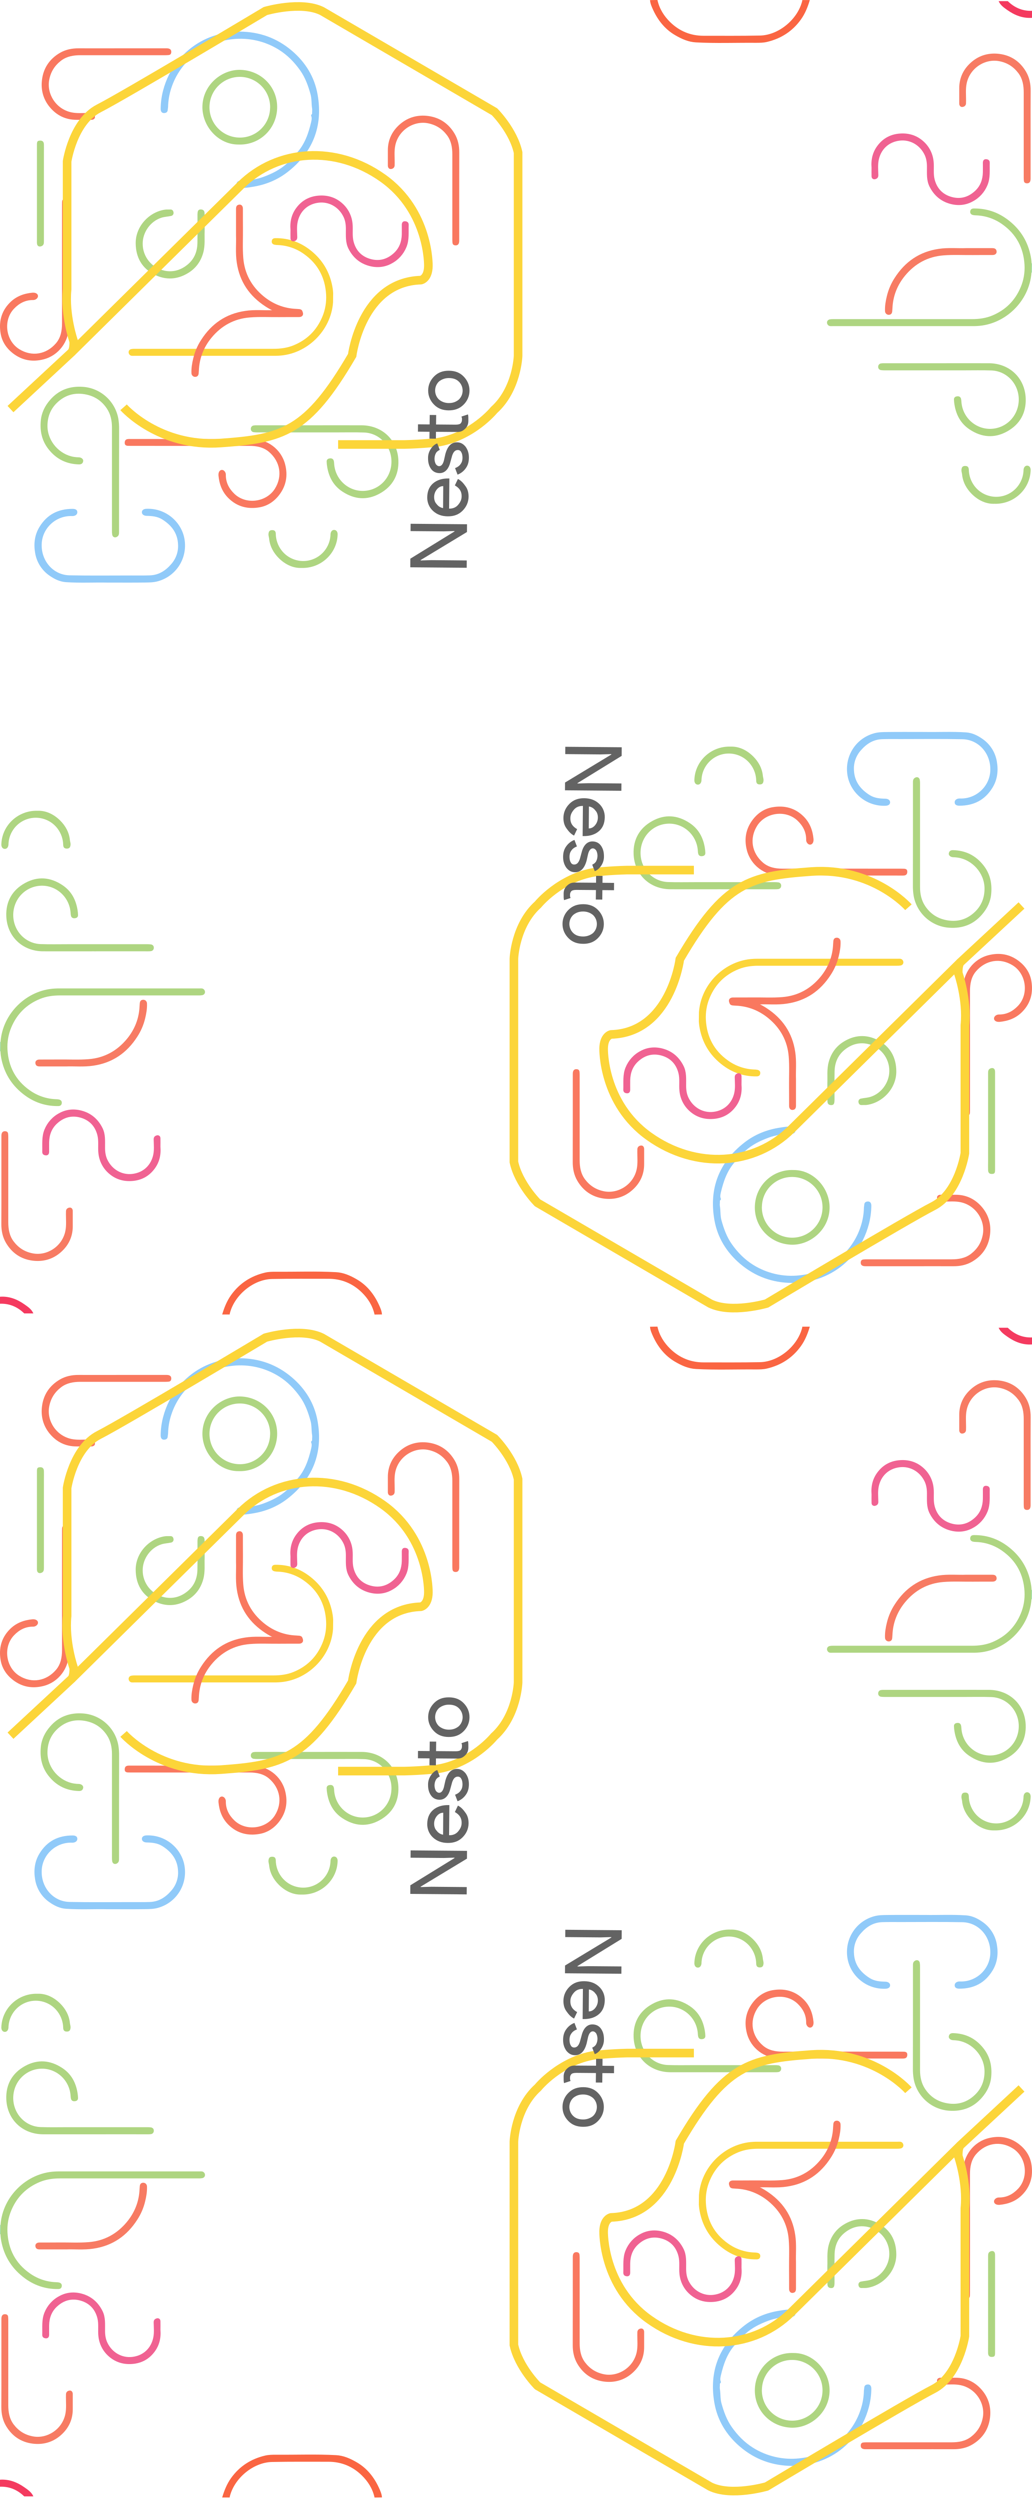 <svg width="1917.4" height="4640.6" xmlns="http://www.w3.org/2000/svg" xml:space="preserve" version="1.1">

 <g>
  <title>Layer 1</title>
  <g id="svg_147">
   <g id="图层_7">
    <path id="svg_1" fill="#97E6C3" d="m1916.6,488.9c0.3,-0.1 0.6,0 0.8,0.1l0,17l-1,0l0.2,-17.1z" class="st0"/>
    <path id="svg_2" fill="#90CAF9" d="m445.7,58.7c36.4,0.3 68.7,11.8 96.6,35.5c25.4,21.6 42.1,48.8 47.8,81.4c10.3,58.8 -8.8,107.3 -56,143.9c-19.1,14.8 -41.2,23.7 -65.2,27.4c-7.5,1.2 -15,2.4 -22.6,2.2c-2.7,0.1 -5.2,-1.5 -6.1,-4c-1.1,-2.7 -1,-5.5 0.9,-7.5c2.3,-2.4 5.7,-2.1 8.8,-2.2c13.7,-0.5 27.1,-2.4 40,-7.2c15.6,-5.8 30.3,-13 42.8,-24.4c6.6,-6 12.2,-12.8 18.2,-19.3c15.5,-16.8 22.3,-37.1 27.3,-58.4c0.8,-3.6 1.5,-7.3 0,-10.8c-1.1,-2.4 1.8,-2.8 1.7,-4.8c-0.2,-3 0.5,-6.1 0,-9c-1.5,-8.8 -0.5,-17.9 -3,-26.7c-4.3,-15.5 -9.7,-30.6 -19,-43.8c-10.8,-15.4 -23.8,-28.7 -39.8,-38.7c-25.5,-15.9 -55.7,-22.8 -85.6,-19.6c-13,1.4 -25.4,4.1 -37.4,9.1c-14.6,6.2 -28.2,13.8 -40,24.9c-17,16 -29.6,34.6 -36.8,56.8c-3.7,11.1 -5.7,22.8 -6,34.5c0,1.8 -0.5,3.6 -0.6,5.4c-0.1,4.6 -2.9,6.5 -7.1,6.5c-3.9,0 -6.1,-2.9 -6.1,-7.9c0.1,-11.3 1.6,-22.5 4.4,-33.5c5.5,-21.2 15.1,-40.6 29.2,-57.4c23.8,-28.3 54.3,-45 90.6,-50.8c7.7,-1.2 15.3,-1.8 23,-1.6z" class="st1"/>
    <path id="svg_3" fill="#90CAF9" d="m198.5,1081.5c-22,-0.5 -49.1,1 -76,-0.8c-11.5,-0.8 -21.6,-5.8 -30.8,-12.3c-14.1,-9.8 -23.6,-24.9 -26.4,-41.8c-2.9,-16.6 -1.2,-33.2 7.9,-48.2c14.1,-23.3 35,-33.8 61.7,-33.8c5.9,0 8.8,2.2 8.8,6.4s-4.1,7.2 -9.6,7c-29.7,-1.3 -55.2,21.8 -56.6,51.3c-1.5,31.6 21.2,58.1 51.7,58.7c38.1,0.8 76.3,0.3 114.5,0.3c11.5,0 23,0.2 34.5,-0.2c16.7,-0.5 29.3,-8.6 40,-21c8.8,-10 13.4,-23 12.6,-36.3c-0.8,-21.2 -12.2,-35.9 -29.6,-46.7c-8.9,-5.5 -18.9,-6.3 -29,-6.5c-5,-0.1 -8.7,-2.9 -8.6,-6.8c0.1,-3.7 3.1,-6 8,-6.3c36.4,-1.7 65.9,24.5 71.2,56.4c5.9,35.3 -15.2,68.8 -49.7,78.2c-8,2.2 -16.1,2.2 -24.1,2.3c-21.9,0.3 -43.8,0.1 -70.5,0.1z" class="st1"/>
   </g>
   <path id="svg_4" fill="#FCD539" d="m619,544l-0.2,17.1c-3.6,52.6 -48.4,96.6 -101,99.2c-3,0.2 -6,0.2 -9,0.2c-86.5,0 -172.9,0 -259.4,0c-3.1,0 -6.3,0.7 -8.8,-2.2c-3.2,-3.9 -1.7,-9.2 3.3,-10.3c2.3,-0.4 4.6,-0.6 6.9,-0.5c85.8,0 171.6,0 257.4,0c12.8,0 25.2,-1.6 37.1,-6.4c25,-10.2 42.9,-27.8 53.4,-52.7c5.6,-13.1 8,-27.4 7.2,-41.6c-1.8,-31.5 -15.3,-57 -41.2,-75.3c-14.1,-10.1 -30.8,-15.9 -48.1,-16.6c-2.2,0 -4.3,-0.2 -6.5,-0.6c-3.5,-0.8 -5.6,-3 -5.2,-6.7s2.7,-5.4 6.4,-5.5c26.9,-0.4 50.1,8.8 70.3,26.4c20.8,18.1 32.7,41 36.7,68c0.4,2.5 0.5,5 0.7,7.5z" class="st2"/>
   <path id="svg_5" fill="#F06292" d="m1619.3,311.6c-1.3,-16 2.2,-29.8 11.5,-41.8c10.4,-13.5 24.3,-20.7 41.3,-21.9s32.1,3.7 44.6,15.4c10.3,9.6 16.6,22.6 17.9,36.6c1.2,11.1 -0.9,22.3 1.9,33.2c4.3,16.7 15,27.9 31.5,32.5c16.2,4.5 30.8,0.6 43.4,-11c10.2,-9.4 14.4,-21.3 14.7,-34.8c0.1,-5.8 0,-11.7 0,-17.5c0,-4.1 1.8,-7 6,-6.8c3.8,0.2 7,2 6.8,6.8c-0.4,13.9 1.4,27.8 -4.2,41.3c-5.3,13 -15,23.8 -27.4,30.3c-13.2,7.3 -27.5,8.4 -41.7,4.6c-17.5,-4.7 -30.4,-15.7 -38.6,-32.1c-5.9,-11.8 -4.7,-24.3 -4.8,-36.8c0,-8 -1.1,-15.8 -4.7,-22.9c-8.9,-17.8 -26.7,-27.7 -45.4,-25.7c-21.4,2.3 -35.3,16.6 -39.4,35.5c-2,9.3 -1,18.9 -0.8,28.4c0.1,4.1 -1.6,6.4 -5.3,7.6s-7.1,-0.9 -7.3,-4.8c-0.2,-5.6 0,-11.3 0,-16.1z" class="st3"/>
   <path id="svg_6" fill="#F06292" d="m539.7,426.8c-1.3,-16 2.2,-29.8 11.5,-41.8c10.4,-13.5 24.3,-20.7 41.3,-21.9s32.1,3.7 44.6,15.4c10.3,9.6 16.6,22.6 17.9,36.6c1.2,11.1 -0.9,22.3 1.9,33.2c4.3,16.7 14.9,27.9 31.5,32.5c16.2,4.5 30.8,0.6 43.4,-11c10.2,-9.4 14.4,-21.3 14.7,-34.8c0.1,-5.8 0,-11.7 0,-17.5c0,-4.1 1.8,-7 6,-6.8c3.8,0.2 7,2 6.8,6.8c-0.5,13.9 1.4,27.8 -4.2,41.3c-5.3,13 -15,23.8 -27.4,30.3c-13.2,7.3 -27.5,8.4 -41.7,4.6c-17.5,-4.7 -30.4,-15.7 -38.6,-32.1c-5.9,-11.8 -4.7,-24.4 -4.8,-36.8c0,-8 -1.1,-15.8 -4.7,-22.9c-8.9,-17.8 -26.7,-27.7 -45.4,-25.7c-21.4,2.3 -35.3,16.6 -39.4,35.5c-2,9.3 -1,18.9 -0.8,28.4c0.1,4.1 -1.6,6.4 -5.3,7.6s-7.1,-0.9 -7.3,-4.8c-0.2,-5.7 0,-11.4 0,-16.1z" class="st3"/>
   <path id="svg_7" fill="#FA6542" d="m1221.5,0c3.6,16.3 12.1,29.8 23.9,41.3c17.1,16.6 37.8,25.1 61.7,25.1c35,0 69.9,0.3 104.9,-0.4s70.3,-30.4 78.5,-64.4c0.1,-0.5 0.1,-1 0.1,-1.5l14,0c-3.8,12.8 -8.7,25.2 -16.6,36.2c-15.7,21.8 -36.8,35.3 -62.8,41.5c-7,1.7 -14.1,1.7 -21.2,1.7c-37,-0.3 -74,1.2 -110.9,-0.8c-14,-0.7 -26.7,-6.4 -38.7,-13.4c-19.1,-11.1 -32.2,-27.8 -41.2,-47.5c-2.5,-5.5 -5.1,-11.3 -5.5,-17.6l13.8,-0.2z" class="st4"/>
   <path id="svg_8" fill="#F43A5F" d="m1917.4,33.1c-17.1,1.2 -32,-4.7 -45.6,-14.3c-6.4,-4.5 -13.1,-9 -16.4,-16.7l17,0c12.5,12.2 27.4,18.6 45,18l0,13z" class="st5"/>
   <path id="svg_9" fill="#F9785F" d="m128,494.7c0,36.5 -0.3,73 0.1,109.4c0.3,30 -19.1,55.8 -47.2,63c-20.5,5.2 -39.6,2.1 -56.9,-11.2c-12.3,-9.6 -20.3,-21.9 -22.8,-36.6c-3.7,-21.3 0.9,-41.1 16.9,-57.3c11.7,-11.9 26.1,-17.2 42.3,-18.7c0.3,0 0.7,0 1,0c5.2,-0.2 9.1,2.4 9.2,6.2s-4.1,7.5 -8.9,7.5c-14.3,-0.2 -25.8,5.8 -35.5,15.9c-20.7,21.5 -15.8,59.5 9.6,75.3c23.3,14.5 50.3,9.8 68.1,-10.9c8.9,-10.3 11.3,-23.3 11.3,-36.7c-0.1,-73.5 -0.1,-146.9 0,-220.4c0,-1.8 0,-3.7 0.1,-5.5c0.3,-3.3 1.5,-5.6 5.4,-5.6s6.4,1.4 7.1,5.3c0.2,1.7 0.3,3.3 0.2,5c0,38.4 0,76.8 0,115.3z" class="st6"/>
   <path id="svg_10" fill="#F77B63" d="m1914.8,245.8c0,28.7 0,57.3 0,86c0,6 -2.4,8.8 -7.2,8.5c-3,-0.2 -5,-1.6 -5.3,-4.8c-0.2,-2 -0.3,-4 -0.3,-6c0,-52.7 0,-105.3 0,-158c0,-12.8 -2,-25.2 -10,-35.8c-9,-11.8 -20.3,-19.2 -35.4,-22.1c-26.4,-5.2 -55,12.8 -60.7,41.8c-2,10.1 -1,20.6 -1,30.9c0,2 0,4 -0.1,6c-0.4,4.3 -3.9,6.2 -7.2,6.3s-5.4,-2.8 -5.4,-6.4c0,-9.3 0,-18.7 0,-28c-0.1,-20.1 8.1,-36.6 23.1,-49.3c14.8,-12.6 32.6,-17.3 51.8,-14.8c21.5,2.8 38,14.1 49.1,32.8c6.4,10.8 8.8,22.8 8.7,35.3c-0.2,26 -0.1,51.8 -0.1,77.6z" class="st7"/>
   <path id="svg_11" fill="#F77B63" d="m1794.4,460.6c18.4,0 33.8,0 49.1,0c4.1,0 7.4,1 8.1,5.6c0.7,4.2 -2.3,7.2 -7.4,7.2c-12.2,0.1 -24.3,-0.1 -36.5,0.1c-18.3,0.2 -36.7,-0.9 -55,0.6c-29.1,2.3 -52.8,15.4 -71.2,37.7c-14.4,17.5 -22.5,37.9 -23.4,60.8c-0.1,1.8 -0.2,3.7 -0.4,5.5c-0.4,3.9 -2.4,6.2 -6.4,6.3c-3.8,0.1 -6.9,-3 -7,-6.8c0,0 0,-0.1 0,-0.1c-0.4,-9.4 1.2,-18.7 3.4,-27.7c2.9,-12.1 7.8,-23.6 14.6,-34c19.3,-30.1 46.2,-48.6 81.7,-53.8c17.8,-2.7 35.7,-0.8 50.4,-1.4z" class="st7"/>
   <path id="svg_12" fill="#F9785F" d="m853.2,361c0,28.7 0,57.3 0,86c0,6 -2.5,8.8 -7.2,8.5c-3,-0.2 -5,-1.6 -5.3,-4.8c-0.2,-2 -0.3,-4 -0.3,-6c0,-52.7 0,-105.3 0,-158c0,-12.8 -2,-25.2 -10,-35.8c-9,-11.8 -20.3,-19.1 -35.4,-22.1c-26.4,-5.1 -55,12.8 -60.7,41.8c-2,10.1 -1,20.6 -1,30.9c0,2 0,4 -0.1,6c-0.4,4.3 -3.9,6.2 -7.2,6.3s-5.4,-2.8 -5.4,-6.4c0,-9.3 0,-18.7 0,-28c-0.1,-20.1 8.1,-36.6 23.1,-49.3c14.8,-12.6 32.6,-17.3 51.8,-14.8c21.5,2.9 38,14.1 49.1,32.8c6.4,10.8 8.8,22.8 8.7,35.3c-0.1,25.9 -0.1,51.7 -0.1,77.6z" class="st6"/>
   <path id="svg_13" fill="#F9785F" d="m505.8,575.8c18.5,0 33.8,0 49.1,0c4.1,0 7.4,1 8.1,5.6c0.7,4.2 -2.3,7.2 -7.4,7.2c-12.2,0.1 -24.3,-0.1 -36.5,0.1c-18.3,0.2 -36.7,-0.9 -55,0.6c-29.1,2.3 -52.8,15.4 -71.2,37.7c-14.4,17.5 -22.5,37.9 -23.4,60.8c-0.1,1.8 -0.2,3.7 -0.4,5.5c-0.4,3.9 -2.4,6.2 -6.4,6.3c-3.8,0.1 -6.9,-3 -7,-6.8c0,0 0,-0.1 0,-0.1c-0.4,-9.4 1.2,-18.7 3.4,-27.7c2.9,-12.1 7.8,-23.6 14.6,-34c19.3,-30.1 46.2,-48.6 81.7,-53.8c17.9,-2.8 35.8,-0.8 50.4,-1.4z" class="st6"/>
   <path id="svg_14" fill="#AED581" d="m1916.6,488.9l-0.2,17.1c-3.6,52.6 -48.4,96.6 -101,99.2c-3,0.2 -6,0.2 -9,0.2c-86.5,0 -172.9,0 -259.4,0c-3,0 -6.3,0.7 -8.8,-2.2c-3.3,-3.9 -1.7,-9.2 3.3,-10.3c2.3,-0.4 4.6,-0.6 6.9,-0.5c85.8,0 171.6,0 257.4,0c12.8,0 25.2,-1.6 37.1,-6.4c25,-10.2 42.9,-27.8 53.4,-52.7c5.6,-13.1 8,-27.4 7.2,-41.6c-1.8,-31.5 -15.3,-57 -41.2,-75.3c-14.1,-10.1 -30.8,-15.9 -48.1,-16.6c-2.2,0 -4.3,-0.2 -6.4,-0.6c-3.4,-0.8 -5.6,-3 -5.2,-6.7s2.7,-5.4 6.4,-5.5c26.9,-0.4 50.1,8.8 70.3,26.4c20.8,18.1 32.7,40.9 36.7,68c0.3,2.5 0.4,5 0.6,7.5z" class="st8"/>
   <path id="svg_15" fill="#AED581" d="m221.2,885.9l0,101c0,3.7 0.1,7.3 -3.8,9.6s-8,0.7 -8.9,-3.8c-0.4,-2.5 -0.6,-4.9 -0.5,-7.4c0,-64 0,-128 0,-191.9c0,-12.4 -2.4,-24.2 -9.2,-34.6c-9.9,-15 -23.6,-24 -41.7,-27c-19.9,-3.3 -36.9,2.2 -51,15.7c-12.2,11.6 -18,26.4 -17.9,43.7c0.3,28.7 22.9,52.9 49.4,57c3.1,0.5 6.2,0.7 9.4,0.8c4.3,0.2 8.1,3.4 7.6,6.9c-0.6,4.3 -3.3,6.2 -7.6,6.2c-23.3,-0.5 -42.1,-9.6 -56.7,-28c-12.6,-15.9 -16.3,-33.7 -14.5,-53.2c1.3,-14.6 7.4,-27.1 17,-38.2c16.3,-19 37.1,-26.3 61.3,-24.6c32.7,2.3 59.7,26.5 65.7,58.7c1.1,6.6 1.6,13.2 1.5,19.9c0,29.6 -0.1,59.4 -0.1,89.2z" class="st8"/>
   <path id="svg_16" fill="#AED581" d="m1742.5,674.3c31.7,0 63.3,-0.1 95,0c38.1,0.2 66.8,27.3 68.2,65.3c1,27.1 -10.9,48.3 -34.7,61.4c-23.5,13 -47,11.1 -69.4,-3.7c-16.5,-10.9 -25,-26.6 -28.2,-45.8c-0.6,-3.2 -0.9,-6.5 -1,-9.8c-0.1,-3.4 2,-5.3 4.8,-5.8c3.4,-0.7 6.8,-0.1 8.2,3.8c0.5,1.8 0.7,3.6 0.8,5.4c1.6,29.1 25.6,51.6 54.3,51c29,-0.7 51.8,-24 52.3,-53.6c0.4,-29.4 -21.9,-53.8 -50.9,-54.8c-17,-0.6 -34,-0.2 -51,-0.2c-49.2,0 -98.3,0 -147.4,0c-2.2,0 -4.3,-0.1 -6.5,-0.4c-3.1,-0.3 -5.5,-2.9 -5.4,-6c-0.2,-3.3 2.2,-6.2 5.5,-6.5c1.8,-0.2 3.6,-0.4 5.5,-0.3c33.3,0.1 66.6,0 99.9,0z" class="st8"/>
   <path id="svg_17" fill="#AED581" d="m443.2,268.3c-37.7,0.4 -68.5,-34.4 -67.1,-71.9c1.4,-39.7 36.9,-68.4 72,-66.7c38.9,1.9 68.4,33.4 66.8,72s-33.4,68.1 -71.7,66.6zm58.7,-68.9c0.2,-31.1 -24.9,-56.5 -56,-56.7s-56.5,24.9 -56.7,56c-0.2,31 24.7,56.3 55.7,56.7c30.9,0.5 56.4,-24.1 56.9,-55.1c0.1,-0.3 0.1,-0.6 0.1,-0.9l0,0z" class="st8"/>
   <path id="svg_18" fill="#AED581" d="m380.2,429.9c-0.5,11.5 1.2,25.4 -2.5,38.9c-4.3,15.8 -13.1,28.5 -27,37.3c-20.6,13.1 -42.6,14.4 -63.9,3.6c-22.9,-11.7 -34.4,-31.5 -34.7,-57.8c-0.4,-32 25.3,-58.5 54.3,-62.7c3.3,-0.5 6.6,-0.1 10,-0.3c3.9,-0.2 5.6,2.4 6,5.4c0.6,3.1 -1.5,6.1 -4.6,6.6c0,0 0,0 -0.1,0c-5.9,1.3 -12,1.4 -17.9,3.3c-20.4,6.5 -34.6,27 -34.7,47.7c-0.3,24.6 17,45.9 41.2,50.7c14.4,2.8 27.9,-0.6 40,-9.7c14.2,-10.6 20.2,-25 20.5,-42s0.1,-34 0.1,-51c0,-1.7 0,-3.3 0.2,-5c0.4,-3.7 1.6,-6.2 6.1,-6.1s6.5,2.4 6.8,6.3c0.3,4.3 0.2,8.6 0.2,13c0,6.6 0,13.1 0,21.8z" class="st8"/>
   <path id="svg_19" fill="#AED581" d="m1847.6,935.2c-15.6,0.6 -30.1,-6.4 -41.9,-18c-9.9,-9.8 -16.8,-22 -18.2,-36.5c-0.3,-2.8 -1.4,-5.4 -1.2,-8.3c0.3,-4 1.4,-7.1 6,-7.4c5,-0.3 7.5,1.6 7.7,6.9c0.2,10.9 3.9,21.4 10.4,30.1c16.8,22.4 48.6,26.9 71,10.1c11.9,-9 19.3,-22.8 20.2,-37.7c0,-0.8 0,-1.7 0.1,-2.5c0.5,-4.8 3.3,-7.7 7,-7.5s6.3,3.4 6.2,8.2c-0.8,35.2 -30.8,63.7 -67.3,62.6z" class="st8"/>
   <path id="svg_20" fill="#AED581" d="m68.6,358.5c0,-30 0,-60 0,-89.9c0,-6.3 1.2,-7.5 6.4,-7.6c4.8,0 6.4,3 6.6,7c0.2,5.1 0,10.3 0,15.5c0,54.8 0,109.5 0,164.3c0,4 -0.2,7.6 -4.8,9.3c-4,1.4 -7.2,0 -8,-4.2c-0.2,-1.7 -0.3,-3.3 -0.2,-5c0,-29.8 0,-59.6 0,-89.4z" class="st8"/>
   <path id="svg_21" fill="#AED581" d="m577,789.5c31.7,0 63.3,-0.1 95,0c38.1,0.2 66.8,27.3 68.2,65.3c1,27.1 -10.9,48.3 -34.7,61.4c-23.5,13 -47,11.1 -69.4,-3.7c-16.5,-10.9 -25,-26.6 -28.2,-45.8c-0.6,-3.2 -0.9,-6.5 -1,-9.8c-0.1,-3.4 2,-5.3 4.9,-5.8c3.4,-0.7 6.8,-0.1 8.2,3.8c0.5,1.8 0.8,3.6 0.8,5.4c1.6,29.1 25.6,51.6 54.3,51c29,-0.7 51.8,-24 52.2,-53.6c0.4,-29.4 -21.9,-53.8 -50.9,-54.8c-17,-0.6 -34,-0.2 -51,-0.2c-49.2,0 -98.3,0 -147.5,0c-2.2,0 -4.3,-0.1 -6.5,-0.4c-3.1,-0.3 -5.5,-2.9 -5.4,-6c-0.2,-3.3 2.2,-6.2 5.5,-6.5c1.8,-0.2 3.6,-0.4 5.5,-0.3c33.3,0 66.6,0 100,0z" class="st8"/>
   <path id="svg_22" fill="#AED581" d="m560.1,1054.3c-15.6,0.6 -30.1,-6.4 -41.9,-18c-9.9,-9.8 -16.8,-22 -18.2,-36.5c-0.3,-2.8 -1.4,-5.4 -1.2,-8.3c0.3,-4 1.4,-7.1 6,-7.4c5,-0.3 7.5,1.6 7.6,6.9c0.2,10.9 3.8,21.5 10.4,30.2c16.8,22.4 48.7,26.9 71,10.1c11.9,-9 19.3,-22.7 20.2,-37.6c0,-0.8 0,-1.7 0.1,-2.5c0.5,-4.8 3.3,-7.7 7,-7.5s6.3,3.4 6.2,8.2c-0.7,35 -30.7,63.6 -67.2,62.4z" class="st8"/>
   <g id="图层_11">
    <path id="svg_23" fill="#F9785F" d="m357.4,815c36.5,0 73,0.3 109.4,-0.1c30,-0.3 55.8,19.1 63,47.2c5.2,20.5 2.1,39.6 -11.2,56.9c-9.5,12.3 -21.9,20.3 -36.6,22.8c-21.3,3.7 -41.1,-0.9 -57.4,-16.9c-11.9,-11.7 -17.2,-26.1 -18.7,-42.3c0,-0.3 0,-0.7 0,-1c-0.2,-5.2 2.4,-9.1 6.2,-9.3s7.6,4.1 7.5,8.9c-0.2,14.3 5.8,25.8 15.9,35.5c21.5,20.7 59.5,15.8 75.3,-9.6c14.5,-23.3 9.8,-50.3 -10.9,-68.1c-10.3,-8.9 -23.3,-11.3 -36.7,-11.3c-73.5,0.1 -146.9,0.1 -220.4,0c-1.8,0 -3.7,0 -5.5,-0.1c-3.3,-0.3 -5.6,-1.5 -5.6,-5.4s1.4,-6.4 5.3,-7.1c1.7,-0.2 3.3,-0.3 5,-0.2l115.4,0.1z" class="st6"/>
    <path id="svg_24" fill="#F9785F" d="m223.7,89.7c28.7,0 57.3,0 86,0c6,0 8.8,2.5 8.5,7.2c-0.2,3 -1.6,5 -4.8,5.3c-2,0.2 -4,0.3 -6,0.3c-52.7,0 -105.3,0 -158,0c-12.8,0 -25.2,2 -35.8,10c-11.8,9.1 -19.2,20.4 -22.1,35.5c-5.2,26.4 12.8,55 41.8,60.7c10.1,2 20.6,1 30.9,1c2,0 4,-0.1 6,0.1c4.3,0.4 6.2,3.9 6.3,7.2s-2.8,5.4 -6.4,5.4c-9.3,0 -18.7,0 -28,0c-20.1,0.1 -36.6,-8.1 -49.3,-23.1c-12.5,-14.8 -17.3,-32.6 -14.7,-51.8c2.8,-21.5 14.1,-38 32.8,-49.1c10.8,-6.4 22.8,-8.8 35.3,-8.7c25.9,0.1 51.7,0 77.5,0z" class="st6"/>
    <path id="svg_25" fill="#F9785F" d="m438.5,437.1c0,-18.5 0,-33.8 0,-49.1c0,-4.1 1,-7.4 5.6,-8.1c4.2,-0.7 7.2,2.3 7.2,7.4c0.1,12.2 -0.1,24.3 0.1,36.5c0.2,18.3 -0.9,36.7 0.6,55c2.3,29.1 15.4,52.8 37.7,71.2c17.5,14.4 37.9,22.5 60.8,23.4c1.8,0.1 3.7,0.2 5.5,0.4c3.9,0.4 6.2,2.4 6.3,6.4c0.1,3.8 -3,6.9 -6.8,7c0,0 -0.1,0 -0.1,0c-9.4,0.4 -18.7,-1.2 -27.7,-3.4c-12.1,-2.9 -23.6,-7.8 -34,-14.6c-30.1,-19.4 -48.6,-46.2 -53.8,-81.8c-2.7,-17.7 -0.8,-35.6 -1.4,-50.3z" class="st6"/>
   </g>
   <g id="图层_4">
    <path id="svg_26" stroke-miterlimit="10" stroke-width="16" stroke="#FCD539" fill="none" d="m628.2,825.1l123.8,0c31.6,-0.7 60.1,-3.8 60.1,-3.8c65.4,-10.4 105.8,-60.2 105.8,-60.2c42.8,-38.5 44.7,-100.7 44.7,-100.7l0,-377.2c-8.8,-40.8 -43.9,-75.8 -43.9,-75.8l-320.6,-186.9c-39.1,-19.2 -105,0 -105,0s-261.4,156.2 -309.4,180.7s-59,98.3 -59,98.3l0,237.5c-4.9,48.1 12.3,96.9 12.3,96.9s0.8,14.5 -4,20.1l-113.5,105.4" class="st9"/>
    <path id="svg_27" stroke-miterlimit="10" stroke-width="16" stroke="#FCD539" fill="none" d="m229.6,756.1c0,0 65.7,74.5 180.5,66.3s160.6,-19.7 244.2,-162.7c0,0 17.3,-136.4 127.7,-139.7c0,0 13.6,-2.4 13.9,-26.2c0,0 2.4,-101.3 -84.7,-163.2s-195.7,-54.1 -264,13.4l-314.2,310" class="st9"/>
   </g>
   <g id="图层_5">
    <g id="svg_28">
     <path id="svg_29" fill="#636363" d="m867.2,1040.4l-0.1,13.6l-104.8,-0.9l0.1,-16l82,-50.5l0,-0.8l-20,0.6l-61.6,-0.5l0.1,-13.6l104.8,0.9l-0.1,14.4l-86,52l0,0.8l20,-0.6l65.6,0.6z" class="st10"/>
     <path id="svg_30" fill="#636363" d="m870.6,922c-0.1,10.4 -4.2,19.2 -11.4,26.3s-16.1,10.3 -27.3,10.2s-20,-3.4 -27.1,-9.8c-7.3,-6.5 -11.3,-15.9 -11,-25.7c0.1,-10.4 3.4,-19.2 10.6,-25.5s16.9,-9.5 28.9,-9.3l1.6,0l-0.5,56c7.2,0.1 12.8,-2.3 16.8,-7.1c4,-4.8 6.5,-9.5 6.5,-15.9c0.1,-8.8 -3.9,-15.2 -12.6,-20.1l5.7,-12c6.4,3.3 10.3,8.1 14.3,13.7s5.5,12 5.5,19.2zm-47.4,21.2l0.3,-40.8c-4.8,0 -8.8,2.3 -12,6.3c-3.3,4.1 -5,9.1 -4.9,14.3c0,4.8 1.5,9.6 4.7,12.8c2.9,4 7.1,6.6 11.9,7.4l0,0z" class="st10"/>
     <path id="svg_31" fill="#636363" d="m849.1,821.1c6.4,0.1 11.2,2.5 15.9,8.1c4,5.6 6.3,12 6.2,20.8c-0.1,7.2 -1.7,13.6 -5.8,19.2c-3.8,5.4 -9.1,9.6 -15.3,11.9l-4.6,-12.1c4,-1.6 8,-3.9 10.5,-7.9c2.4,-3.2 3.3,-7.2 3.3,-11.2s-0.7,-8 -2.3,-10.4c-1.1,-2.6 -3.6,-4.2 -6.4,-4.1c-4.8,0 -8,3.1 -10.5,10.3l-3.3,12c-3.3,13.6 -10.6,20.7 -20.2,20.6c-6.4,-0.1 -12,-2.5 -15.9,-8.1s-5.5,-12 -5.4,-20c-0.1,-6 1.7,-11.8 5,-16.8c3.2,-4.8 7.3,-8.7 12.1,-10.3l4.7,12c-3.2,1.6 -5.6,3.2 -7.3,6.3c-1.7,3.2 -2.5,6.8 -2.5,10.4c0,3.3 0.8,6.6 2.3,9.6c1.6,2.4 4,4 6.4,4c4,0 7.2,-3.9 8.9,-11.1l2.5,-11.2c4,-15 11.3,-22.1 21.7,-22z" class="st10"/>
     <path id="svg_32" fill="#636363" d="m870.2,781.3c0,5.6 -1.7,10.4 -5.7,14.3s-8,6.3 -14.5,6.3l-40,-0.3l-0.1,12.8l-12,-0.1l0.1,-12.8l-21.5,-0.2l0.1,-13.6l21.6,0.2l0.2,-17.6l12,0.1l-0.2,17.6l36,0.3c4.8,0 8,-0.7 9.6,-2.3c1.6,-1.7 2.5,-4 2.5,-6.4l0,-3.2c0,-0.8 -0.8,-1.6 -0.8,-3.2l12,-3.9c0.8,3.2 0.7,7.2 0.7,12z" class="st10"/>
     <path id="svg_33" fill="#636363" d="m833.6,761.8c-11.2,-0.1 -20,-3.4 -27.1,-10.6s-11.1,-16.1 -11,-26.5s4.2,-19.2 11.4,-26.3s16.1,-10.3 27.3,-10.2s20,3.4 27.1,10.6s11.1,16.1 11,26.5c0,10 -4.2,19.5 -11.4,26.3c-7.3,7.1 -16.1,10.2 -27.3,10.2zm0.1,-13.6c8,0.1 13.6,-2.3 18.5,-6.2c9.4,-8.8 9.8,-23.4 1.1,-32.8c-0.3,-0.3 -0.5,-0.5 -0.8,-0.8c-4.8,-4.8 -11.1,-6.5 -18.3,-6.6c-6.7,-0.1 -13.2,2.1 -18.4,6.2c-9.4,8.8 -9.8,23.5 -1.1,32.8c0.3,0.3 0.5,0.5 0.8,0.8c5,4.3 11.5,6.6 18.2,6.6z" class="st10"/>
    </g>
   </g>
  </g>
  <g transform="rotate(-180 958.698 1899.47)" id="svg_185">
   <g id="svg_151">
    <path id="svg_148" fill="#97E6C3" d="m1916.6,1847.565c0.3,-0.1 0.6,0 0.8,0.1l0,17l-1,0l0.2,-17.1z" class="st0"/>
    <path id="svg_149" fill="#90CAF9" d="m445.7,1417.365c36.4,0.3 68.7,11.8 96.6,35.5c25.4,21.6 42.1,48.8 47.8,81.4c10.3,58.8 -8.8,107.3 -56,143.9c-19.1,14.8 -41.2,23.7 -65.2,27.4c-7.5,1.2 -15,2.4 -22.6,2.2c-2.7,0.1 -5.2,-1.5 -6.1,-4c-1.1,-2.7 -1,-5.5 0.9,-7.5c2.3,-2.4 5.7,-2.1 8.8,-2.2c13.7,-0.5 27.1,-2.4 40,-7.2c15.6,-5.8 30.3,-13 42.8,-24.4c6.6,-6 12.2,-12.8 18.2,-19.3c15.5,-16.8 22.3,-37.1 27.3,-58.4c0.8,-3.6 1.5,-7.3 0,-10.8c-1.1,-2.4 1.8,-2.8 1.7,-4.8c-0.2,-3 0.5,-6.1 0,-9c-1.5,-8.8 -0.5,-17.9 -3,-26.7c-4.3,-15.5 -9.7,-30.6 -19,-43.8c-10.8,-15.4 -23.8,-28.7 -39.8,-38.7c-25.5,-15.9 -55.7,-22.8 -85.6,-19.6c-13,1.4 -25.4,4.1 -37.4,9.1c-14.6,6.2 -28.2,13.8 -40,24.9c-17,16 -29.6,34.6 -36.8,56.8c-3.7,11.1 -5.7,22.8 -6,34.5c0,1.8 -0.5,3.6 -0.6,5.4c-0.1,4.6 -2.9,6.5 -7.1,6.5c-3.9,0 -6.1,-2.9 -6.1,-7.9c0.1,-11.3 1.6,-22.5 4.4,-33.5c5.5,-21.2 15.1,-40.6 29.2,-57.4c23.8,-28.3 54.3,-45 90.6,-50.8c7.7,-1.2 15.3,-1.8 23,-1.6z" class="st1"/>
    <path id="svg_150" fill="#90CAF9" d="m198.5,2440.165c-22,-0.5 -49.1,1 -76,-0.8c-11.5,-0.8 -21.6,-5.8 -30.8,-12.3c-14.1,-9.8 -23.6,-24.9 -26.4,-41.8c-2.9,-16.6 -1.2,-33.2 7.9,-48.2c14.1,-23.3 35,-33.8 61.7,-33.8c5.9,0 8.8,2.2 8.8,6.4s-4.1,7.2 -9.6,7c-29.7,-1.3 -55.2,21.8 -56.6,51.3c-1.5,31.6 21.2,58.1 51.7,58.7c38.1,0.8 76.3,0.3 114.5,0.3c11.5,0 23,0.2 34.5,-0.2c16.7,-0.5 29.3,-8.6 40,-21c8.8,-10 13.4,-23 12.6,-36.3c-0.8,-21.2 -12.2,-35.9 -29.6,-46.7c-8.9,-5.5 -18.9,-6.3 -29,-6.5c-5,-0.1 -8.7,-2.9 -8.6,-6.8c0.1,-3.7 3.1,-6 8,-6.3c36.4,-1.7 65.9,24.5 71.2,56.4c5.9,35.3 -15.2,68.8 -49.7,78.2c-8,2.2 -16.1,2.2 -24.1,2.3c-21.9,0.3 -43.8,0.1 -70.5,0.1z" class="st1"/>
   </g>
   <path id="svg_152" fill="#FCD539" d="m619,1902.665l-0.2,17.1c-3.6,52.6 -48.4,96.6 -101,99.2c-3,0.2 -6,0.2 -9,0.2c-86.5,0 -172.9,0 -259.4,0c-3.1,0 -6.3,0.7 -8.8,-2.2c-3.2,-3.9 -1.7,-9.2 3.3,-10.3c2.3,-0.4 4.6,-0.6 6.9,-0.5c85.8,0 171.6,0 257.4,0c12.8,0 25.2,-1.6 37.1,-6.4c25,-10.2 42.9,-27.8 53.4,-52.7c5.6,-13.1 8,-27.4 7.2,-41.6c-1.8,-31.5 -15.3,-57 -41.2,-75.3c-14.1,-10.1 -30.8,-15.9 -48.1,-16.6c-2.2,0 -4.3,-0.2 -6.5,-0.6c-3.5,-0.8 -5.6,-3 -5.2,-6.7s2.7,-5.4 6.4,-5.5c26.9,-0.4 50.1,8.8 70.3,26.4c20.8,18.1 32.7,41 36.7,68c0.4,2.5 0.5,5 0.7,7.5z" class="st2"/>
   <path id="svg_153" fill="#F06292" d="m1619.3,1670.265c-1.3,-16 2.2,-29.8 11.5,-41.8c10.4,-13.5 24.3,-20.7 41.3,-21.9s32.1,3.7 44.6,15.4c10.3,9.6 16.6,22.6 17.9,36.6c1.2,11.1 -0.9,22.3 1.9,33.2c4.3,16.7 15,27.9 31.5,32.5c16.2,4.5 30.8,0.6 43.4,-11c10.2,-9.4 14.4,-21.3 14.7,-34.8c0.1,-5.8 0,-11.7 0,-17.5c0,-4.1 1.8,-7 6,-6.8c3.8,0.2 7,2 6.8,6.8c-0.4,13.9 1.4,27.8 -4.2,41.3c-5.3,13 -15,23.8 -27.4,30.3c-13.2,7.3 -27.5,8.4 -41.7,4.6c-17.5,-4.7 -30.4,-15.7 -38.6,-32.1c-5.9,-11.8 -4.7,-24.3 -4.8,-36.8c0,-8 -1.1,-15.8 -4.7,-22.9c-8.9,-17.8 -26.7,-27.7 -45.4,-25.7c-21.4,2.3 -35.3,16.6 -39.4,35.5c-2,9.3 -1,18.9 -0.8,28.4c0.1,4.1 -1.6,6.4 -5.3,7.6s-7.1,-0.9 -7.3,-4.8c-0.2,-5.6 0,-11.3 0,-16.1z" class="st3"/>
   <path id="svg_154" fill="#F06292" d="m539.7,1785.465c-1.3,-16 2.2,-29.8 11.5,-41.8c10.4,-13.5 24.3,-20.7 41.3,-21.9s32.1,3.7 44.6,15.4c10.3,9.6 16.6,22.6 17.9,36.6c1.2,11.1 -0.9,22.3 1.9,33.2c4.3,16.7 14.9,27.9 31.5,32.5c16.2,4.5 30.8,0.6 43.4,-11c10.2,-9.4 14.4,-21.3 14.7,-34.8c0.1,-5.8 0,-11.7 0,-17.5c0,-4.1 1.8,-7 6,-6.8c3.8,0.2 7,2 6.8,6.8c-0.5,13.9 1.4,27.8 -4.2,41.3c-5.3,13 -15,23.8 -27.4,30.3c-13.2,7.3 -27.5,8.4 -41.7,4.6c-17.5,-4.7 -30.4,-15.7 -38.6,-32.1c-5.9,-11.8 -4.7,-24.4 -4.8,-36.8c0,-8 -1.1,-15.8 -4.7,-22.9c-8.9,-17.8 -26.7,-27.7 -45.4,-25.7c-21.4,2.3 -35.3,16.6 -39.4,35.5c-2,9.3 -1,18.9 -0.8,28.4c0.1,4.1 -1.6,6.4 -5.3,7.6s-7.1,-0.9 -7.3,-4.8c-0.2,-5.7 0,-11.4 0,-16.1z" class="st3"/>
   <path id="svg_155" fill="#FA6542" d="m1221.5,1358.665c3.6,16.3 12.1,29.8 23.9,41.3c17.1,16.6 37.8,25.1 61.7,25.1c35,0 69.9,0.3 104.9,-0.4s70.3,-30.4 78.5,-64.4c0.1,-0.5 0.1,-1 0.1,-1.5l14,0c-3.8,12.8 -8.7,25.2 -16.6,36.2c-15.7,21.8 -36.8,35.3 -62.8,41.5c-7,1.7 -14.1,1.7 -21.2,1.7c-37,-0.3 -74,1.2 -110.9,-0.8c-14,-0.7 -26.7,-6.4 -38.7,-13.4c-19.1,-11.1 -32.2,-27.8 -41.2,-47.5c-2.5,-5.5 -5.1,-11.3 -5.5,-17.6l13.8,-0.2z" class="st4"/>
   <path id="svg_156" fill="#F43A5F" d="m1917.4,1391.765c-17.1,1.2 -32,-4.7 -45.6,-14.3c-6.4,-4.5 -13.1,-9 -16.4,-16.7l17,0c12.5,12.2 27.4,18.6 45,18l0,13z" class="st5"/>
   <path id="svg_157" fill="#F9785F" d="m128,1853.365c0,36.5 -0.3,73 0.1,109.4c0.3,30 -19.1,55.8 -47.2,63c-20.5,5.2 -39.6,2.1 -56.9,-11.2c-12.3,-9.6 -20.3,-21.9 -22.8,-36.6c-3.7,-21.3 0.9,-41.1 16.9,-57.3c11.7,-11.9 26.1,-17.2 42.3,-18.7c0.3,0 0.7,0 1,0c5.2,-0.2 9.1,2.4 9.2,6.2s-4.1,7.5 -8.9,7.5c-14.3,-0.2 -25.8,5.8 -35.5,15.9c-20.7,21.5 -15.8,59.5 9.6,75.3c23.3,14.5 50.3,9.8 68.1,-10.9c8.9,-10.3 11.3,-23.3 11.3,-36.7c-0.1,-73.5 -0.1,-146.9 0,-220.4c0,-1.8 0,-3.7 0.1,-5.5c0.3,-3.3 1.5,-5.6 5.4,-5.6s6.4,1.4 7.1,5.3c0.2,1.7 0.3,3.3 0.2,5c0,38.4 0,76.8 0,115.3z" class="st6"/>
   <path id="svg_158" fill="#F77B63" d="m1914.8,1604.465c0,28.7 0,57.3 0,86c0,6 -2.4,8.8 -7.2,8.5c-3,-0.2 -5,-1.6 -5.3,-4.8c-0.2,-2 -0.3,-4 -0.3,-6c0,-52.7 0,-105.3 0,-158c0,-12.8 -2,-25.2 -10,-35.8c-9,-11.8 -20.3,-19.2 -35.4,-22.1c-26.4,-5.2 -55,12.8 -60.7,41.8c-2,10.1 -1,20.6 -1,30.9c0,2 0,4 -0.1,6c-0.4,4.3 -3.9,6.2 -7.2,6.3s-5.4,-2.8 -5.4,-6.4c0,-9.3 0,-18.7 0,-28c-0.1,-20.1 8.1,-36.6 23.1,-49.3c14.8,-12.6 32.6,-17.3 51.8,-14.8c21.5,2.8 38,14.1 49.1,32.8c6.4,10.8 8.8,22.8 8.7,35.3c-0.2,26 -0.1,51.8 -0.1,77.6z" class="st7"/>
   <path id="svg_159" fill="#F77B63" d="m1794.4,1819.265c18.4,0 33.8,0 49.1,0c4.1,0 7.4,1 8.1,5.6c0.7,4.2 -2.3,7.2 -7.4,7.2c-12.2,0.1 -24.3,-0.1 -36.5,0.1c-18.3,0.2 -36.7,-0.9 -55,0.6c-29.1,2.3 -52.8,15.4 -71.2,37.7c-14.4,17.5 -22.5,37.9 -23.4,60.8c-0.1,1.8 -0.2,3.7 -0.4,5.5c-0.4,3.9 -2.4,6.2 -6.4,6.3c-3.8,0.1 -6.9,-3 -7,-6.8c0,0 0,-0.1 0,-0.1c-0.4,-9.4 1.2,-18.7 3.4,-27.7c2.9,-12.1 7.8,-23.6 14.6,-34c19.3,-30.1 46.2,-48.6 81.7,-53.8c17.8,-2.7 35.7,-0.8 50.4,-1.4z" class="st7"/>
   <path id="svg_160" fill="#F9785F" d="m853.2,1719.665c0,28.7 0,57.3 0,86c0,6 -2.5,8.8 -7.2,8.5c-3,-0.2 -5,-1.6 -5.3,-4.8c-0.2,-2 -0.3,-4 -0.3,-6c0,-52.7 0,-105.3 0,-158c0,-12.8 -2,-25.2 -10,-35.8c-9,-11.8 -20.3,-19.1 -35.4,-22.1c-26.4,-5.1 -55,12.8 -60.7,41.8c-2,10.1 -1,20.6 -1,30.9c0,2 0,4 -0.1,6c-0.4,4.3 -3.9,6.2 -7.2,6.3s-5.4,-2.8 -5.4,-6.4c0,-9.3 0,-18.7 0,-28c-0.1,-20.1 8.1,-36.6 23.1,-49.3c14.8,-12.6 32.6,-17.3 51.8,-14.8c21.5,2.9 38,14.1 49.1,32.8c6.4,10.8 8.8,22.8 8.7,35.3c-0.1,25.9 -0.1,51.7 -0.1,77.6z" class="st6"/>
   <path id="svg_161" fill="#F9785F" d="m505.8,1934.465c18.5,0 33.8,0 49.1,0c4.1,0 7.4,1 8.1,5.6c0.7,4.2 -2.3,7.2 -7.4,7.2c-12.2,0.1 -24.3,-0.1 -36.5,0.1c-18.3,0.2 -36.7,-0.9 -55,0.6c-29.1,2.3 -52.8,15.4 -71.2,37.7c-14.4,17.5 -22.5,37.9 -23.4,60.8c-0.1,1.8 -0.2,3.7 -0.4,5.5c-0.4,3.9 -2.4,6.2 -6.4,6.3c-3.8,0.1 -6.9,-3 -7,-6.8c0,0 0,-0.1 0,-0.1c-0.4,-9.4 1.2,-18.7 3.4,-27.7c2.9,-12.1 7.8,-23.6 14.6,-34c19.3,-30.1 46.2,-48.6 81.7,-53.8c17.9,-2.8 35.8,-0.8 50.4,-1.4z" class="st6"/>
   <path id="svg_162" fill="#AED581" d="m1916.6,1847.565l-0.2,17.1c-3.6,52.6 -48.4,96.6 -101,99.2c-3,0.2 -6,0.2 -9,0.2c-86.5,0 -172.9,0 -259.4,0c-3,0 -6.3,0.7 -8.8,-2.2c-3.3,-3.9 -1.7,-9.2 3.3,-10.3c2.3,-0.4 4.6,-0.6 6.9,-0.5c85.8,0 171.6,0 257.4,0c12.8,0 25.2,-1.6 37.1,-6.4c25,-10.2 42.9,-27.8 53.4,-52.7c5.6,-13.1 8,-27.4 7.2,-41.6c-1.8,-31.5 -15.3,-57 -41.2,-75.3c-14.1,-10.1 -30.8,-15.9 -48.1,-16.6c-2.2,0 -4.3,-0.2 -6.4,-0.6c-3.4,-0.8 -5.6,-3 -5.2,-6.7s2.7,-5.4 6.4,-5.5c26.9,-0.4 50.1,8.8 70.3,26.4c20.8,18.1 32.7,40.9 36.7,68c0.3,2.5 0.4,5 0.6,7.5z" class="st8"/>
   <path id="svg_163" fill="#AED581" d="m221.2,2244.565l0,101c0,3.7 0.1,7.3 -3.8,9.6s-8,0.7 -8.9,-3.8c-0.4,-2.5 -0.6,-4.9 -0.5,-7.4c0,-64 0,-128 0,-191.9c0,-12.4 -2.4,-24.2 -9.2,-34.6c-9.9,-15 -23.6,-24 -41.7,-27c-19.9,-3.3 -36.9,2.2 -51,15.7c-12.2,11.6 -18,26.4 -17.9,43.7c0.3,28.7 22.9,52.9 49.4,57c3.1,0.5 6.2,0.7 9.4,0.8c4.3,0.2 8.1,3.4 7.6,6.9c-0.6,4.3 -3.3,6.2 -7.6,6.2c-23.3,-0.5 -42.1,-9.6 -56.7,-28c-12.6,-15.9 -16.3,-33.7 -14.5,-53.2c1.3,-14.6 7.4,-27.1 17,-38.2c16.3,-19 37.1,-26.3 61.3,-24.6c32.7,2.3 59.7,26.5 65.7,58.7c1.1,6.6 1.6,13.2 1.5,19.9c0,29.6 -0.1,59.4 -0.1,89.2z" class="st8"/>
   <path id="svg_164" fill="#AED581" d="m1742.5,2032.965c31.7,0 63.3,-0.1 95,0c38.1,0.2 66.8,27.3 68.2,65.3c1,27.1 -10.9,48.3 -34.7,61.4c-23.5,13 -47,11.1 -69.4,-3.7c-16.5,-10.9 -25,-26.6 -28.2,-45.8c-0.6,-3.2 -0.9,-6.5 -1,-9.8c-0.1,-3.4 2,-5.3 4.8,-5.8c3.4,-0.7 6.8,-0.1 8.2,3.8c0.5,1.8 0.7,3.6 0.8,5.4c1.6,29.1 25.6,51.6 54.3,51c29,-0.7 51.8,-24 52.3,-53.6c0.4,-29.4 -21.9,-53.8 -50.9,-54.8c-17,-0.6 -34,-0.2 -51,-0.2c-49.2,0 -98.3,0 -147.4,0c-2.2,0 -4.3,-0.1 -6.5,-0.4c-3.1,-0.3 -5.5,-2.9 -5.4,-6c-0.2,-3.3 2.2,-6.2 5.5,-6.5c1.8,-0.2 3.6,-0.4 5.5,-0.3c33.3,0.1 66.6,0 99.9,0z" class="st8"/>
   <path id="svg_165" fill="#AED581" d="m443.2,1626.965c-37.7,0.4 -68.5,-34.4 -67.1,-71.9c1.4,-39.7 36.9,-68.4 72,-66.7c38.9,1.9 68.4,33.4 66.8,72s-33.4,68.1 -71.7,66.6zm58.7,-68.9c0.2,-31.1 -24.9,-56.5 -56,-56.7s-56.5,24.9 -56.7,56c-0.2,31 24.7,56.3 55.7,56.7c30.9,0.5 56.4,-24.1 56.9,-55.1c0.1,-0.3 0.1,-0.6 0.1,-0.9l0,0z" class="st8"/>
   <path id="svg_166" fill="#AED581" d="m380.2,1788.565c-0.5,11.5 1.2,25.4 -2.5,38.9c-4.3,15.8 -13.1,28.5 -27,37.3c-20.6,13.1 -42.6,14.4 -63.9,3.6c-22.9,-11.7 -34.4,-31.5 -34.7,-57.8c-0.4,-32 25.3,-58.5 54.3,-62.7c3.3,-0.5 6.6,-0.1 10,-0.3c3.9,-0.2 5.6,2.4 6,5.4c0.6,3.1 -1.5,6.1 -4.6,6.6c0,0 0,0 -0.1,0c-5.9,1.3 -12,1.4 -17.9,3.3c-20.4,6.5 -34.6,27 -34.7,47.7c-0.3,24.6 17,45.9 41.2,50.7c14.4,2.8 27.9,-0.6 40,-9.7c14.2,-10.6 20.2,-25 20.5,-42s0.1,-34 0.1,-51c0,-1.7 0,-3.3 0.2,-5c0.4,-3.7 1.6,-6.2 6.1,-6.1s6.5,2.4 6.8,6.3c0.3,4.3 0.2,8.6 0.2,13c0,6.6 0,13.1 0,21.8z" class="st8"/>
   <path id="svg_167" fill="#AED581" d="m1847.6,2293.865c-15.6,0.6 -30.1,-6.4 -41.9,-18c-9.9,-9.8 -16.8,-22 -18.2,-36.5c-0.3,-2.8 -1.4,-5.4 -1.2,-8.3c0.3,-4 1.4,-7.1 6,-7.4c5,-0.3 7.5,1.6 7.7,6.9c0.2,10.9 3.9,21.4 10.4,30.1c16.8,22.4 48.6,26.9 71,10.1c11.9,-9 19.3,-22.8 20.2,-37.7c0,-0.8 0,-1.7 0.1,-2.5c0.5,-4.8 3.3,-7.7 7,-7.5s6.3,3.4 6.2,8.2c-0.8,35.2 -30.8,63.7 -67.3,62.6z" class="st8"/>
   <path id="svg_168" fill="#AED581" d="m68.6,1717.165c0,-30 0,-60 0,-89.9c0,-6.3 1.2,-7.5 6.4,-7.6c4.8,0 6.4,3 6.6,7c0.2,5.1 0,10.3 0,15.5c0,54.8 0,109.5 0,164.3c0,4 -0.2,7.6 -4.8,9.3c-4,1.4 -7.2,0 -8,-4.2c-0.2,-1.7 -0.3,-3.3 -0.2,-5c0,-29.8 0,-59.6 0,-89.4z" class="st8"/>
   <path id="svg_169" fill="#AED581" d="m577,2148.165c31.7,0 63.3,-0.1 95,0c38.1,0.2 66.8,27.3 68.2,65.3c1,27.1 -10.9,48.3 -34.7,61.4c-23.5,13 -47,11.1 -69.4,-3.7c-16.5,-10.9 -25,-26.6 -28.2,-45.8c-0.6,-3.2 -0.9,-6.5 -1,-9.8c-0.1,-3.4 2,-5.3 4.9,-5.8c3.4,-0.7 6.8,-0.1 8.2,3.8c0.5,1.8 0.8,3.6 0.8,5.4c1.6,29.1 25.6,51.6 54.3,51c29,-0.7 51.8,-24 52.2,-53.6c0.4,-29.4 -21.9,-53.8 -50.9,-54.8c-17,-0.6 -34,-0.2 -51,-0.2c-49.2,0 -98.3,0 -147.5,0c-2.2,0 -4.3,-0.1 -6.5,-0.4c-3.1,-0.3 -5.5,-2.9 -5.4,-6c-0.2,-3.3 2.2,-6.2 5.5,-6.5c1.8,-0.2 3.6,-0.4 5.5,-0.3c33.3,0 66.6,0 100,0z" class="st8"/>
   <path id="svg_170" fill="#AED581" d="m560.1,2412.965c-15.6,0.6 -30.1,-6.4 -41.9,-18c-9.9,-9.8 -16.8,-22 -18.2,-36.5c-0.3,-2.8 -1.4,-5.4 -1.2,-8.3c0.3,-4 1.4,-7.1 6,-7.4c5,-0.3 7.5,1.6 7.6,6.9c0.2,10.9 3.8,21.5 10.4,30.2c16.8,22.4 48.7,26.9 71,10.1c11.9,-9 19.3,-22.7 20.2,-37.6c0,-0.8 0,-1.7 0.1,-2.5c0.5,-4.8 3.3,-7.7 7,-7.5s6.3,3.4 6.2,8.2c-0.7,35 -30.7,63.6 -67.2,62.4z" class="st8"/>
   <g id="svg_174">
    <path id="svg_171" fill="#F9785F" d="m357.4,2173.665c36.5,0 73,0.3 109.4,-0.1c30,-0.3 55.8,19.1 63,47.2c5.2,20.5 2.1,39.6 -11.2,56.9c-9.5,12.3 -21.9,20.3 -36.6,22.8c-21.3,3.7 -41.1,-0.9 -57.4,-16.9c-11.9,-11.7 -17.2,-26.1 -18.7,-42.3c0,-0.3 0,-0.7 0,-1c-0.2,-5.2 2.4,-9.1 6.2,-9.3s7.6,4.1 7.5,8.9c-0.2,14.3 5.8,25.8 15.9,35.5c21.5,20.7 59.5,15.8 75.3,-9.6c14.5,-23.3 9.8,-50.3 -10.9,-68.1c-10.3,-8.9 -23.3,-11.3 -36.7,-11.3c-73.5,0.1 -146.9,0.1 -220.4,0c-1.8,0 -3.7,0 -5.5,-0.1c-3.3,-0.3 -5.6,-1.5 -5.6,-5.4s1.4,-6.4 5.3,-7.1c1.7,-0.2 3.3,-0.3 5,-0.2l115.4,0.1z" class="st6"/>
    <path id="svg_172" fill="#F9785F" d="m223.7,1448.365c28.7,0 57.3,0 86,0c6,0 8.8,2.5 8.5,7.2c-0.2,3 -1.6,5 -4.8,5.3c-2,0.2 -4,0.3 -6,0.3c-52.7,0 -105.3,0 -158,0c-12.8,0 -25.2,2 -35.8,10c-11.8,9.1 -19.2,20.4 -22.1,35.5c-5.2,26.4 12.8,55 41.8,60.7c10.1,2 20.6,1 30.9,1c2,0 4,-0.1 6,0.1c4.3,0.4 6.2,3.9 6.3,7.2s-2.8,5.4 -6.4,5.4c-9.3,0 -18.7,0 -28,0c-20.1,0.1 -36.6,-8.1 -49.3,-23.1c-12.5,-14.8 -17.3,-32.6 -14.7,-51.8c2.8,-21.5 14.1,-38 32.8,-49.1c10.8,-6.4 22.8,-8.8 35.3,-8.7c25.9,0.1 51.7,0 77.5,0z" class="st6"/>
    <path id="svg_173" fill="#F9785F" d="m438.5,1795.765c0,-18.5 0,-33.8 0,-49.1c0,-4.1 1,-7.4 5.6,-8.1c4.2,-0.7 7.2,2.3 7.2,7.4c0.1,12.2 -0.1,24.3 0.1,36.5c0.2,18.3 -0.9,36.7 0.6,55c2.3,29.1 15.4,52.8 37.7,71.2c17.5,14.4 37.9,22.5 60.8,23.4c1.8,0.1 3.7,0.2 5.5,0.4c3.9,0.4 6.2,2.4 6.3,6.4c0.1,3.8 -3,6.9 -6.8,7c0,0 -0.1,0 -0.1,0c-9.4,0.4 -18.7,-1.2 -27.7,-3.4c-12.1,-2.9 -23.6,-7.8 -34,-14.6c-30.1,-19.4 -48.6,-46.2 -53.8,-81.8c-2.7,-17.7 -0.8,-35.6 -1.4,-50.3z" class="st6"/>
   </g>
   <g id="svg_177">
    <path id="svg_175" stroke-miterlimit="10" stroke-width="16" stroke="#FCD539" fill="none" d="m628.2,2183.765l123.8,0c31.6,-0.7 60.1,-3.8 60.1,-3.8c65.4,-10.4 105.8,-60.2 105.8,-60.2c42.8,-38.5 44.7,-100.7 44.7,-100.7l0,-377.2c-8.8,-40.8 -43.9,-75.8 -43.9,-75.8l-320.6,-186.9c-39.1,-19.2 -105,0 -105,0s-261.4,156.2 -309.4,180.7s-59,98.3 -59,98.3l0,237.5c-4.9,48.1 12.3,96.9 12.3,96.9s0.8,14.5 -4,20.1l-113.5,105.4" class="st9"/>
    <path id="svg_176" stroke-miterlimit="10" stroke-width="16" stroke="#FCD539" fill="none" d="m229.6,2114.765c0,0 65.7,74.5 180.5,66.3s160.6,-19.7 244.2,-162.7c0,0 17.3,-136.4 127.7,-139.7c0,0 13.6,-2.4 13.9,-26.2c0,0 2.4,-101.3 -84.7,-163.2s-195.7,-54.1 -264,13.4l-314.2,310" class="st9"/>
   </g>
   <g id="svg_184">
    <g id="svg_183">
     <path id="svg_178" fill="#636363" d="m867.2,2399.065l-0.1,13.6l-104.8,-0.9l0.1,-16l82,-50.5l0,-0.8l-20,0.6l-61.6,-0.5l0.1,-13.6l104.8,0.9l-0.1,14.4l-86,52l0,0.8l20,-0.6l65.6,0.6z" class="st10"/>
     <path id="svg_179" fill="#636363" d="m870.6,2280.665c-0.1,10.4 -4.2,19.2 -11.4,26.3s-16.1,10.3 -27.3,10.2s-20,-3.4 -27.1,-9.8c-7.3,-6.5 -11.3,-15.9 -11,-25.7c0.1,-10.4 3.4,-19.2 10.6,-25.5s16.9,-9.5 28.9,-9.3l1.6,0l-0.5,56c7.2,0.1 12.8,-2.3 16.8,-7.1c4,-4.8 6.5,-9.5 6.5,-15.9c0.1,-8.8 -3.9,-15.2 -12.6,-20.1l5.7,-12c6.4,3.3 10.3,8.1 14.3,13.7s5.5,12 5.5,19.2zm-47.4,21.2l0.3,-40.8c-4.8,0 -8.8,2.3 -12,6.3c-3.3,4.1 -5,9.1 -4.9,14.3c0,4.8 1.5,9.6 4.7,12.8c2.9,4 7.1,6.6 11.9,7.4l0,0z" class="st10"/>
     <path id="svg_180" fill="#636363" d="m849.1,2179.765c6.4,0.1 11.2,2.5 15.9,8.1c4,5.6 6.3,12 6.2,20.8c-0.1,7.2 -1.7,13.6 -5.8,19.2c-3.8,5.4 -9.1,9.6 -15.3,11.9l-4.6,-12.1c4,-1.6 8,-3.9 10.5,-7.9c2.4,-3.2 3.3,-7.2 3.3,-11.2s-0.7,-8 -2.3,-10.4c-1.1,-2.6 -3.6,-4.2 -6.4,-4.1c-4.8,0 -8,3.1 -10.5,10.3l-3.3,12c-3.3,13.6 -10.6,20.7 -20.2,20.6c-6.4,-0.1 -12,-2.5 -15.9,-8.1s-5.5,-12 -5.4,-20c-0.1,-6 1.7,-11.8 5,-16.8c3.2,-4.8 7.3,-8.7 12.1,-10.3l4.7,12c-3.2,1.6 -5.6,3.2 -7.3,6.3c-1.7,3.2 -2.5,6.8 -2.5,10.4c0,3.3 0.8,6.6 2.3,9.6c1.6,2.4 4,4 6.4,4c4,0 7.2,-3.9 8.9,-11.1l2.5,-11.2c4,-15 11.3,-22.1 21.7,-22z" class="st10"/>
     <path id="svg_181" fill="#636363" d="m870.2,2139.965c0,5.6 -1.7,10.4 -5.7,14.3s-8,6.3 -14.5,6.3l-40,-0.3l-0.1,12.8l-12,-0.1l0.1,-12.8l-21.5,-0.2l0.1,-13.6l21.6,0.2l0.2,-17.6l12,0.1l-0.2,17.6l36,0.3c4.8,0 8,-0.7 9.6,-2.3c1.6,-1.7 2.5,-4 2.5,-6.4l0,-3.2c0,-0.8 -0.8,-1.6 -0.8,-3.2l12,-3.9c0.8,3.2 0.7,7.2 0.7,12z" class="st10"/>
     <path id="svg_182" fill="#636363" d="m833.6,2120.465c-11.2,-0.1 -20,-3.4 -27.1,-10.6s-11.1,-16.1 -11,-26.5s4.2,-19.2 11.4,-26.3s16.1,-10.3 27.3,-10.2s20,3.4 27.1,10.6s11.1,16.1 11,26.5c0,10 -4.2,19.5 -11.4,26.3c-7.3,7.1 -16.1,10.2 -27.3,10.2zm0.1,-13.6c8,0.1 13.6,-2.3 18.5,-6.2c9.4,-8.8 9.8,-23.4 1.1,-32.8c-0.3,-0.3 -0.5,-0.5 -0.8,-0.8c-4.8,-4.8 -11.1,-6.5 -18.3,-6.6c-6.7,-0.1 -13.2,2.1 -18.4,6.2c-9.4,8.8 -9.8,23.5 -1.1,32.8c0.3,0.3 0.5,0.5 0.8,0.8c5,4.3 11.5,6.6 18.2,6.6z" class="st10"/>
    </g>
   </g>
  </g>
  <g id="svg_223">
   <g id="svg_189">
    <path id="svg_186" fill="#97E6C3" d="m1916.6,2951.563c0.3,-0.1 0.6,0 0.8,0.1l0,17l-1,0l0.2,-17.1z" class="st0"/>
    <path id="svg_187" fill="#90CAF9" d="m445.7,2521.363c36.4,0.3 68.7,11.8 96.6,35.5c25.4,21.6 42.1,48.8 47.8,81.4c10.3,58.8 -8.8,107.3 -56,143.9c-19.1,14.8 -41.2,23.7 -65.2,27.4c-7.5,1.2 -15,2.4 -22.6,2.2c-2.7,0.1 -5.2,-1.5 -6.1,-4c-1.1,-2.7 -1,-5.5 0.9,-7.5c2.3,-2.4 5.7,-2.1 8.8,-2.2c13.7,-0.5 27.1,-2.4 40,-7.2c15.6,-5.8 30.3,-13 42.8,-24.4c6.6,-6 12.2,-12.8 18.2,-19.3c15.5,-16.8 22.3,-37.1 27.3,-58.4c0.8,-3.6 1.5,-7.3 0,-10.8c-1.1,-2.4 1.8,-2.8 1.7,-4.8c-0.2,-3 0.5,-6.1 0,-9c-1.5,-8.8 -0.5,-17.9 -3,-26.7c-4.3,-15.5 -9.7,-30.6 -19,-43.8c-10.8,-15.4 -23.8,-28.7 -39.8,-38.7c-25.5,-15.9 -55.7,-22.8 -85.6,-19.6c-13,1.4 -25.4,4.1 -37.4,9.1c-14.6,6.2 -28.2,13.8 -40,24.9c-17,16 -29.6,34.6 -36.8,56.8c-3.7,11.1 -5.7,22.8 -6,34.5c0,1.8 -0.5,3.6 -0.6,5.4c-0.1,4.6 -2.9,6.5 -7.1,6.5c-3.9,0 -6.1,-2.9 -6.1,-7.9c0.1,-11.3 1.6,-22.5 4.4,-33.5c5.5,-21.2 15.1,-40.6 29.2,-57.4c23.8,-28.3 54.3,-45 90.6,-50.8c7.7,-1.2 15.3,-1.8 23,-1.6z" class="st1"/>
    <path id="svg_188" fill="#90CAF9" d="m198.5,3544.163c-22,-0.5 -49.1,1 -76,-0.8c-11.5,-0.8 -21.6,-5.8 -30.8,-12.3c-14.1,-9.8 -23.6,-24.9 -26.4,-41.8c-2.9,-16.6 -1.2,-33.2 7.9,-48.2c14.1,-23.3 35,-33.8 61.7,-33.8c5.9,0 8.8,2.2 8.8,6.4s-4.1,7.2 -9.6,7c-29.7,-1.3 -55.2,21.8 -56.6,51.3c-1.5,31.6 21.2,58.1 51.7,58.7c38.1,0.8 76.3,0.3 114.5,0.3c11.5,0 23,0.2 34.5,-0.2c16.7,-0.5 29.3,-8.6 40,-21c8.8,-10 13.4,-23 12.6,-36.3c-0.8,-21.2 -12.2,-35.9 -29.6,-46.7c-8.9,-5.5 -18.9,-6.3 -29,-6.5c-5,-0.1 -8.7,-2.9 -8.6,-6.8c0.1,-3.7 3.1,-6 8,-6.3c36.4,-1.7 65.9,24.5 71.2,56.4c5.9,35.3 -15.2,68.8 -49.7,78.2c-8,2.2 -16.1,2.2 -24.1,2.3c-21.9,0.3 -43.8,0.1 -70.5,0.1z" class="st1"/>
   </g>
   <path id="svg_190" fill="#FCD539" d="m619,3006.663l-0.2,17.1c-3.6,52.6 -48.4,96.6 -101,99.2c-3,0.2 -6,0.2 -9,0.2c-86.5,0 -172.9,0 -259.4,0c-3.1,0 -6.3,0.7 -8.8,-2.2c-3.2,-3.9 -1.7,-9.2 3.3,-10.3c2.3,-0.4 4.6,-0.6 6.9,-0.5c85.8,0 171.6,0 257.4,0c12.8,0 25.2,-1.6 37.1,-6.4c25,-10.2 42.9,-27.8 53.4,-52.7c5.6,-13.1 8,-27.4 7.2,-41.6c-1.8,-31.5 -15.3,-57 -41.2,-75.3c-14.1,-10.1 -30.8,-15.9 -48.1,-16.6c-2.2,0 -4.3,-0.2 -6.5,-0.6c-3.5,-0.8 -5.6,-3 -5.2,-6.7s2.7,-5.4 6.4,-5.5c26.9,-0.4 50.1,8.8 70.3,26.4c20.8,18.1 32.7,41 36.7,68c0.4,2.5 0.5,5 0.7,7.5z" class="st2"/>
   <path id="svg_191" fill="#F06292" d="m1619.3,2774.263c-1.3,-16 2.2,-29.8 11.5,-41.8c10.4,-13.5 24.3,-20.7 41.3,-21.9s32.1,3.7 44.6,15.4c10.3,9.6 16.6,22.6 17.9,36.6c1.2,11.1 -0.9,22.3 1.9,33.2c4.3,16.7 15,27.9 31.5,32.5c16.2,4.5 30.8,0.6 43.4,-11c10.2,-9.4 14.4,-21.3 14.7,-34.8c0.1,-5.8 0,-11.7 0,-17.5c0,-4.1 1.8,-7 6,-6.8c3.8,0.2 7,2 6.8,6.8c-0.4,13.9 1.4,27.8 -4.2,41.3c-5.3,13 -15,23.8 -27.4,30.3c-13.2,7.3 -27.5,8.4 -41.7,4.6c-17.5,-4.7 -30.4,-15.7 -38.6,-32.1c-5.9,-11.8 -4.7,-24.3 -4.8,-36.8c0,-8 -1.1,-15.8 -4.7,-22.9c-8.9,-17.8 -26.7,-27.7 -45.4,-25.7c-21.4,2.3 -35.3,16.6 -39.4,35.5c-2,9.3 -1,18.9 -0.8,28.4c0.1,4.1 -1.6,6.4 -5.3,7.6s-7.1,-0.9 -7.3,-4.8c-0.2,-5.6 0,-11.3 0,-16.1z" class="st3"/>
   <path id="svg_192" fill="#F06292" d="m539.7,2889.463c-1.3,-16 2.2,-29.8 11.5,-41.8c10.4,-13.5 24.3,-20.7 41.3,-21.9s32.1,3.7 44.6,15.4c10.3,9.6 16.6,22.6 17.9,36.6c1.2,11.1 -0.9,22.3 1.9,33.2c4.3,16.7 14.9,27.9 31.5,32.5c16.2,4.5 30.8,0.6 43.4,-11c10.2,-9.4 14.4,-21.3 14.7,-34.8c0.1,-5.8 0,-11.7 0,-17.5c0,-4.1 1.8,-7 6,-6.8c3.8,0.2 7,2 6.8,6.8c-0.5,13.9 1.4,27.8 -4.2,41.3c-5.3,13 -15,23.8 -27.4,30.3c-13.2,7.3 -27.5,8.4 -41.7,4.6c-17.5,-4.7 -30.4,-15.7 -38.6,-32.1c-5.9,-11.8 -4.7,-24.4 -4.8,-36.8c0,-8 -1.1,-15.8 -4.7,-22.9c-8.9,-17.8 -26.7,-27.7 -45.4,-25.7c-21.4,2.3 -35.3,16.6 -39.4,35.5c-2,9.3 -1,18.9 -0.8,28.4c0.1,4.1 -1.6,6.4 -5.3,7.6s-7.1,-0.9 -7.3,-4.8c-0.2,-5.7 0,-11.4 0,-16.1z" class="st3"/>
   <path id="svg_193" fill="#FA6542" d="m1221.5,2462.663c3.6,16.3 12.1,29.8 23.9,41.3c17.1,16.6 37.8,25.1 61.7,25.1c35,0 69.9,0.3 104.9,-0.4s70.3,-30.4 78.5,-64.4c0.1,-0.5 0.1,-1 0.1,-1.5l14,0c-3.8,12.8 -8.7,25.2 -16.6,36.2c-15.7,21.8 -36.8,35.3 -62.8,41.5c-7,1.7 -14.1,1.7 -21.2,1.7c-37,-0.3 -74,1.2 -110.9,-0.8c-14,-0.7 -26.7,-6.4 -38.7,-13.4c-19.1,-11.1 -32.2,-27.8 -41.2,-47.5c-2.5,-5.5 -5.1,-11.3 -5.5,-17.6l13.8,-0.2z" class="st4"/>
   <path id="svg_194" fill="#F43A5F" d="m1917.4,2495.763c-17.1,1.2 -32,-4.7 -45.6,-14.3c-6.4,-4.5 -13.1,-9 -16.4,-16.7l17,0c12.5,12.2 27.4,18.6 45,18l0,13z" class="st5"/>
   <path id="svg_195" fill="#F9785F" d="m128,2957.363c0,36.5 -0.3,73 0.1,109.4c0.3,30 -19.1,55.8 -47.2,63c-20.5,5.2 -39.6,2.1 -56.9,-11.2c-12.3,-9.6 -20.3,-21.9 -22.8,-36.6c-3.7,-21.3 0.9,-41.1 16.9,-57.3c11.7,-11.9 26.1,-17.2 42.3,-18.7c0.3,0 0.7,0 1,0c5.2,-0.2 9.1,2.4 9.2,6.2s-4.1,7.5 -8.9,7.5c-14.3,-0.2 -25.8,5.8 -35.5,15.9c-20.7,21.5 -15.8,59.5 9.6,75.3c23.3,14.5 50.3,9.8 68.1,-10.9c8.9,-10.3 11.3,-23.3 11.3,-36.7c-0.1,-73.5 -0.1,-146.9 0,-220.4c0,-1.8 0,-3.7 0.1,-5.5c0.3,-3.3 1.5,-5.6 5.4,-5.6s6.4,1.4 7.1,5.3c0.2,1.7 0.3,3.3 0.2,5c0,38.4 0,76.8 0,115.3z" class="st6"/>
   <path id="svg_196" fill="#F77B63" d="m1914.8,2708.463c0,28.7 0,57.3 0,86c0,6 -2.4,8.8 -7.2,8.5c-3,-0.2 -5,-1.6 -5.3,-4.8c-0.2,-2 -0.3,-4 -0.3,-6c0,-52.7 0,-105.3 0,-158c0,-12.8 -2,-25.2 -10,-35.8c-9,-11.8 -20.3,-19.2 -35.4,-22.1c-26.4,-5.2 -55,12.8 -60.7,41.8c-2,10.1 -1,20.6 -1,30.9c0,2 0,4 -0.1,6c-0.4,4.3 -3.9,6.2 -7.2,6.3s-5.4,-2.8 -5.4,-6.4c0,-9.3 0,-18.7 0,-28c-0.1,-20.1 8.1,-36.6 23.1,-49.3c14.8,-12.6 32.6,-17.3 51.8,-14.8c21.5,2.8 38,14.1 49.1,32.8c6.4,10.8 8.8,22.8 8.7,35.3c-0.2,26 -0.1,51.8 -0.1,77.6z" class="st7"/>
   <path id="svg_197" fill="#F77B63" d="m1794.4,2923.263c18.4,0 33.8,0 49.1,0c4.1,0 7.4,1 8.1,5.6c0.7,4.2 -2.3,7.2 -7.4,7.2c-12.2,0.1 -24.3,-0.1 -36.5,0.1c-18.3,0.2 -36.7,-0.9 -55,0.6c-29.1,2.3 -52.8,15.4 -71.2,37.7c-14.4,17.5 -22.5,37.9 -23.4,60.8c-0.1,1.8 -0.2,3.7 -0.4,5.5c-0.4,3.9 -2.4,6.2 -6.4,6.3c-3.8,0.1 -6.9,-3 -7,-6.8c0,0 0,-0.1 0,-0.1c-0.4,-9.4 1.2,-18.7 3.4,-27.7c2.9,-12.1 7.8,-23.6 14.6,-34c19.3,-30.1 46.2,-48.6 81.7,-53.8c17.8,-2.7 35.7,-0.8 50.4,-1.4z" class="st7"/>
   <path id="svg_198" fill="#F9785F" d="m853.2,2823.663c0,28.7 0,57.3 0,86c0,6 -2.5,8.8 -7.2,8.5c-3,-0.2 -5,-1.6 -5.3,-4.8c-0.2,-2 -0.3,-4 -0.3,-6c0,-52.7 0,-105.3 0,-158c0,-12.8 -2,-25.2 -10,-35.8c-9,-11.8 -20.3,-19.1 -35.4,-22.1c-26.4,-5.1 -55,12.8 -60.7,41.8c-2,10.1 -1,20.6 -1,30.9c0,2 0,4 -0.1,6c-0.4,4.3 -3.9,6.2 -7.2,6.3s-5.4,-2.8 -5.4,-6.4c0,-9.3 0,-18.7 0,-28c-0.1,-20.1 8.1,-36.6 23.1,-49.3c14.8,-12.6 32.6,-17.3 51.8,-14.8c21.5,2.9 38,14.1 49.1,32.8c6.4,10.8 8.8,22.8 8.7,35.3c-0.1,25.9 -0.1,51.7 -0.1,77.6z" class="st6"/>
   <path id="svg_199" fill="#F9785F" d="m505.8,3038.463c18.5,0 33.8,0 49.1,0c4.1,0 7.4,1 8.1,5.6c0.7,4.2 -2.3,7.2 -7.4,7.2c-12.2,0.1 -24.3,-0.1 -36.5,0.1c-18.3,0.2 -36.7,-0.9 -55,0.6c-29.1,2.3 -52.8,15.4 -71.2,37.7c-14.4,17.5 -22.5,37.9 -23.4,60.8c-0.1,1.8 -0.2,3.7 -0.4,5.5c-0.4,3.9 -2.4,6.2 -6.4,6.3c-3.8,0.1 -6.9,-3 -7,-6.8c0,0 0,-0.1 0,-0.1c-0.4,-9.4 1.2,-18.7 3.4,-27.7c2.9,-12.1 7.8,-23.6 14.6,-34c19.3,-30.1 46.2,-48.6 81.7,-53.8c17.9,-2.8 35.8,-0.8 50.4,-1.4z" class="st6"/>
   <path id="svg_200" fill="#AED581" d="m1916.6,2951.563l-0.2,17.1c-3.6,52.6 -48.4,96.6 -101,99.2c-3,0.2 -6,0.2 -9,0.2c-86.5,0 -172.9,0 -259.4,0c-3,0 -6.3,0.7 -8.8,-2.2c-3.3,-3.9 -1.7,-9.2 3.3,-10.3c2.3,-0.4 4.6,-0.6 6.9,-0.5c85.8,0 171.6,0 257.4,0c12.8,0 25.2,-1.6 37.1,-6.4c25,-10.2 42.9,-27.8 53.4,-52.7c5.6,-13.1 8,-27.4 7.2,-41.6c-1.8,-31.5 -15.3,-57 -41.2,-75.3c-14.1,-10.1 -30.8,-15.9 -48.1,-16.6c-2.2,0 -4.3,-0.2 -6.4,-0.6c-3.4,-0.8 -5.6,-3 -5.2,-6.7s2.7,-5.4 6.4,-5.5c26.9,-0.4 50.1,8.8 70.3,26.4c20.8,18.1 32.7,40.9 36.7,68c0.3,2.5 0.4,5 0.6,7.5z" class="st8"/>
   <path id="svg_201" fill="#AED581" d="m221.2,3348.563l0,101c0,3.7 0.1,7.3 -3.8,9.6s-8,0.7 -8.9,-3.8c-0.4,-2.5 -0.6,-4.9 -0.5,-7.4c0,-64 0,-128 0,-191.9c0,-12.4 -2.4,-24.2 -9.2,-34.6c-9.9,-15 -23.6,-24 -41.7,-27c-19.9,-3.3 -36.9,2.2 -51,15.7c-12.2,11.6 -18,26.4 -17.9,43.7c0.3,28.7 22.9,52.9 49.4,57c3.1,0.5 6.2,0.7 9.4,0.8c4.3,0.2 8.1,3.4 7.6,6.9c-0.6,4.3 -3.3,6.2 -7.6,6.2c-23.3,-0.5 -42.1,-9.6 -56.7,-28c-12.6,-15.9 -16.3,-33.7 -14.5,-53.2c1.3,-14.6 7.4,-27.1 17,-38.2c16.3,-19 37.1,-26.3 61.3,-24.6c32.7,2.3 59.7,26.5 65.7,58.7c1.1,6.6 1.6,13.2 1.5,19.9c0,29.6 -0.1,59.4 -0.1,89.2z" class="st8"/>
   <path id="svg_202" fill="#AED581" d="m1742.5,3136.963c31.7,0 63.3,-0.1 95,0c38.1,0.2 66.8,27.3 68.2,65.3c1,27.1 -10.9,48.3 -34.7,61.4c-23.5,13 -47,11.1 -69.4,-3.7c-16.5,-10.9 -25,-26.6 -28.2,-45.8c-0.6,-3.2 -0.9,-6.5 -1,-9.8c-0.1,-3.4 2,-5.3 4.8,-5.8c3.4,-0.7 6.8,-0.1 8.2,3.8c0.5,1.8 0.7,3.6 0.8,5.4c1.6,29.1 25.6,51.6 54.3,51c29,-0.7 51.8,-24 52.3,-53.6c0.4,-29.4 -21.9,-53.8 -50.9,-54.8c-17,-0.6 -34,-0.2 -51,-0.2c-49.2,0 -98.3,0 -147.4,0c-2.2,0 -4.3,-0.1 -6.5,-0.4c-3.1,-0.3 -5.5,-2.9 -5.4,-6c-0.2,-3.3 2.2,-6.2 5.5,-6.5c1.8,-0.2 3.6,-0.4 5.5,-0.3c33.3,0.1 66.6,0 99.9,0z" class="st8"/>
   <path id="svg_203" fill="#AED581" d="m443.2,2730.963c-37.7,0.4 -68.5,-34.4 -67.1,-71.9c1.4,-39.7 36.9,-68.4 72,-66.7c38.9,1.9 68.4,33.4 66.8,72s-33.4,68.1 -71.7,66.6zm58.7,-68.9c0.2,-31.1 -24.9,-56.5 -56,-56.7s-56.5,24.9 -56.7,56c-0.2,31 24.7,56.3 55.7,56.7c30.9,0.5 56.4,-24.1 56.9,-55.1c0.1,-0.3 0.1,-0.6 0.1,-0.9l0,0z" class="st8"/>
   <path id="svg_204" fill="#AED581" d="m380.2,2892.563c-0.5,11.5 1.2,25.4 -2.5,38.9c-4.3,15.8 -13.1,28.5 -27,37.3c-20.6,13.1 -42.6,14.4 -63.9,3.6c-22.9,-11.7 -34.4,-31.5 -34.7,-57.8c-0.4,-32 25.3,-58.5 54.3,-62.7c3.3,-0.5 6.6,-0.1 10,-0.3c3.9,-0.2 5.6,2.4 6,5.4c0.6,3.1 -1.5,6.1 -4.6,6.6c0,0 0,0 -0.1,0c-5.9,1.3 -12,1.4 -17.9,3.3c-20.4,6.5 -34.6,27 -34.7,47.7c-0.3,24.6 17,45.9 41.2,50.7c14.4,2.8 27.9,-0.6 40,-9.7c14.2,-10.6 20.2,-25 20.5,-42s0.1,-34 0.1,-51c0,-1.7 0,-3.3 0.2,-5c0.4,-3.7 1.6,-6.2 6.1,-6.1s6.5,2.4 6.8,6.3c0.3,4.3 0.2,8.6 0.2,13c0,6.6 0,13.1 0,21.8z" class="st8"/>
   <path id="svg_205" fill="#AED581" d="m1847.6,3397.863c-15.6,0.6 -30.1,-6.4 -41.9,-18c-9.9,-9.8 -16.8,-22 -18.2,-36.5c-0.3,-2.8 -1.4,-5.4 -1.2,-8.3c0.3,-4 1.4,-7.1 6,-7.4c5,-0.3 7.5,1.6 7.7,6.9c0.2,10.9 3.9,21.4 10.4,30.1c16.8,22.4 48.6,26.9 71,10.1c11.9,-9 19.3,-22.8 20.2,-37.7c0,-0.8 0,-1.7 0.1,-2.5c0.5,-4.8 3.3,-7.7 7,-7.5s6.3,3.4 6.2,8.2c-0.8,35.2 -30.8,63.7 -67.3,62.6z" class="st8"/>
   <path id="svg_206" fill="#AED581" d="m68.6,2821.163c0,-30 0,-60 0,-89.9c0,-6.3 1.2,-7.5 6.4,-7.6c4.8,0 6.4,3 6.6,7c0.2,5.1 0,10.3 0,15.5c0,54.8 0,109.5 0,164.3c0,4 -0.2,7.6 -4.8,9.3c-4,1.4 -7.2,0 -8,-4.2c-0.2,-1.7 -0.3,-3.3 -0.2,-5c0,-29.8 0,-59.6 0,-89.4z" class="st8"/>
   <path id="svg_207" fill="#AED581" d="m577,3252.163c31.7,0 63.3,-0.1 95,0c38.1,0.2 66.8,27.3 68.2,65.3c1,27.1 -10.9,48.3 -34.7,61.4c-23.5,13 -47,11.1 -69.4,-3.7c-16.5,-10.9 -25,-26.6 -28.2,-45.8c-0.6,-3.2 -0.9,-6.5 -1,-9.8c-0.1,-3.4 2,-5.3 4.9,-5.8c3.4,-0.7 6.8,-0.1 8.2,3.8c0.5,1.8 0.8,3.6 0.8,5.4c1.6,29.1 25.6,51.6 54.3,51c29,-0.7 51.8,-24 52.2,-53.6c0.4,-29.4 -21.9,-53.8 -50.9,-54.8c-17,-0.6 -34,-0.2 -51,-0.2c-49.2,0 -98.3,0 -147.5,0c-2.2,0 -4.3,-0.1 -6.5,-0.4c-3.1,-0.3 -5.5,-2.9 -5.4,-6c-0.2,-3.3 2.2,-6.2 5.5,-6.5c1.8,-0.2 3.6,-0.4 5.5,-0.3c33.3,0 66.6,0 100,0z" class="st8"/>
   <path id="svg_208" fill="#AED581" d="m560.1,3516.963c-15.6,0.6 -30.1,-6.4 -41.9,-18c-9.9,-9.8 -16.8,-22 -18.2,-36.5c-0.3,-2.8 -1.4,-5.4 -1.2,-8.3c0.3,-4 1.4,-7.1 6,-7.4c5,-0.3 7.5,1.6 7.6,6.9c0.2,10.9 3.8,21.5 10.4,30.2c16.8,22.4 48.7,26.9 71,10.1c11.9,-9 19.3,-22.7 20.2,-37.6c0,-0.8 0,-1.7 0.1,-2.5c0.5,-4.8 3.3,-7.7 7,-7.5s6.3,3.4 6.2,8.2c-0.7,35 -30.7,63.6 -67.2,62.4z" class="st8"/>
   <g id="svg_212">
    <path id="svg_209" fill="#F9785F" d="m357.4,3277.663c36.5,0 73,0.3 109.4,-0.1c30,-0.3 55.8,19.1 63,47.2c5.2,20.5 2.1,39.6 -11.2,56.9c-9.5,12.3 -21.9,20.3 -36.6,22.8c-21.3,3.7 -41.1,-0.9 -57.4,-16.9c-11.9,-11.7 -17.2,-26.1 -18.7,-42.3c0,-0.3 0,-0.7 0,-1c-0.2,-5.2 2.4,-9.1 6.2,-9.3s7.6,4.1 7.5,8.9c-0.2,14.3 5.8,25.8 15.9,35.5c21.5,20.7 59.5,15.8 75.3,-9.6c14.5,-23.3 9.8,-50.3 -10.9,-68.1c-10.3,-8.9 -23.3,-11.3 -36.7,-11.3c-73.5,0.1 -146.9,0.1 -220.4,0c-1.8,0 -3.7,0 -5.5,-0.1c-3.3,-0.3 -5.6,-1.5 -5.6,-5.4s1.4,-6.4 5.3,-7.1c1.7,-0.2 3.3,-0.3 5,-0.2l115.4,0.1z" class="st6"/>
    <path id="svg_210" fill="#F9785F" d="m223.7,2552.363c28.7,0 57.3,0 86,0c6,0 8.8,2.5 8.5,7.2c-0.2,3 -1.6,5 -4.8,5.3c-2,0.2 -4,0.3 -6,0.3c-52.7,0 -105.3,0 -158,0c-12.8,0 -25.2,2 -35.8,10c-11.8,9.1 -19.2,20.4 -22.1,35.5c-5.2,26.4 12.8,55 41.8,60.7c10.1,2 20.6,1 30.9,1c2,0 4,-0.1 6,0.1c4.3,0.4 6.2,3.9 6.3,7.2s-2.8,5.4 -6.4,5.4c-9.3,0 -18.7,0 -28,0c-20.1,0.1 -36.6,-8.1 -49.3,-23.1c-12.5,-14.8 -17.3,-32.6 -14.7,-51.8c2.8,-21.5 14.1,-38 32.8,-49.1c10.8,-6.4 22.8,-8.8 35.3,-8.7c25.9,0.1 51.7,0 77.5,0z" class="st6"/>
    <path id="svg_211" fill="#F9785F" d="m438.5,2899.763c0,-18.5 0,-33.8 0,-49.1c0,-4.1 1,-7.4 5.6,-8.1c4.2,-0.7 7.2,2.3 7.2,7.4c0.1,12.2 -0.1,24.3 0.1,36.5c0.2,18.3 -0.9,36.7 0.6,55c2.3,29.1 15.4,52.8 37.7,71.2c17.5,14.4 37.9,22.5 60.8,23.4c1.8,0.1 3.7,0.2 5.5,0.4c3.9,0.4 6.2,2.4 6.3,6.4c0.1,3.8 -3,6.9 -6.8,7c0,0 -0.1,0 -0.1,0c-9.4,0.4 -18.7,-1.2 -27.7,-3.4c-12.1,-2.9 -23.6,-7.8 -34,-14.6c-30.1,-19.4 -48.6,-46.2 -53.8,-81.8c-2.7,-17.7 -0.8,-35.6 -1.4,-50.3z" class="st6"/>
   </g>
   <g id="svg_215">
    <path id="svg_213" stroke-miterlimit="10" stroke-width="16" stroke="#FCD539" fill="none" d="m628.2,3287.763l123.8,0c31.6,-0.7 60.1,-3.8 60.1,-3.8c65.4,-10.4 105.8,-60.2 105.8,-60.2c42.8,-38.5 44.7,-100.7 44.7,-100.7l0,-377.2c-8.8,-40.8 -43.9,-75.8 -43.9,-75.8l-320.6,-186.9c-39.1,-19.2 -105,0 -105,0s-261.4,156.2 -309.4,180.7s-59,98.3 -59,98.3l0,237.5c-4.9,48.1 12.3,96.9 12.3,96.9s0.8,14.5 -4,20.1l-113.5,105.4" class="st9"/>
    <path id="svg_214" stroke-miterlimit="10" stroke-width="16" stroke="#FCD539" fill="none" d="m229.6,3218.763c0,0 65.7,74.5 180.5,66.3s160.6,-19.7 244.2,-162.7c0,0 17.3,-136.4 127.7,-139.7c0,0 13.6,-2.4 13.9,-26.2c0,0 2.4,-101.3 -84.7,-163.2s-195.7,-54.1 -264,13.4l-314.2,310" class="st9"/>
   </g>
   <g id="svg_222">
    <g id="svg_221">
     <path id="svg_216" fill="#636363" d="m867.2,3503.063l-0.1,13.6l-104.8,-0.9l0.1,-16l82,-50.5l0,-0.8l-20,0.6l-61.6,-0.5l0.1,-13.6l104.8,0.9l-0.1,14.4l-86,52l0,0.8l20,-0.6l65.6,0.6z" class="st10"/>
     <path id="svg_217" fill="#636363" d="m870.6,3384.663c-0.1,10.4 -4.2,19.2 -11.4,26.3s-16.1,10.3 -27.3,10.2s-20,-3.4 -27.1,-9.8c-7.3,-6.5 -11.3,-15.9 -11,-25.7c0.1,-10.4 3.4,-19.2 10.6,-25.5s16.9,-9.5 28.9,-9.3l1.6,0l-0.5,56c7.2,0.1 12.8,-2.3 16.8,-7.1c4,-4.8 6.5,-9.5 6.5,-15.9c0.1,-8.8 -3.9,-15.2 -12.6,-20.1l5.7,-12c6.4,3.3 10.3,8.1 14.3,13.7s5.5,12 5.5,19.2zm-47.4,21.2l0.3,-40.8c-4.8,0 -8.8,2.3 -12,6.3c-3.3,4.1 -5,9.1 -4.9,14.3c0,4.8 1.5,9.6 4.7,12.8c2.9,4 7.1,6.6 11.9,7.4l0,0z" class="st10"/>
     <path id="svg_218" fill="#636363" d="m849.1,3283.763c6.4,0.1 11.2,2.5 15.9,8.1c4,5.6 6.3,12 6.2,20.8c-0.1,7.2 -1.7,13.6 -5.8,19.2c-3.8,5.4 -9.1,9.6 -15.3,11.9l-4.6,-12.1c4,-1.6 8,-3.9 10.5,-7.9c2.4,-3.2 3.3,-7.2 3.3,-11.2s-0.7,-8 -2.3,-10.4c-1.1,-2.6 -3.6,-4.2 -6.4,-4.1c-4.8,0 -8,3.1 -10.5,10.3l-3.3,12c-3.3,13.6 -10.6,20.7 -20.2,20.6c-6.4,-0.1 -12,-2.5 -15.9,-8.1s-5.5,-12 -5.4,-20c-0.1,-6 1.7,-11.8 5,-16.8c3.2,-4.8 7.3,-8.7 12.1,-10.3l4.7,12c-3.2,1.6 -5.6,3.2 -7.3,6.3c-1.7,3.2 -2.5,6.8 -2.5,10.4c0,3.3 0.8,6.6 2.3,9.6c1.6,2.4 4,4 6.4,4c4,0 7.2,-3.9 8.9,-11.1l2.5,-11.2c4,-15 11.3,-22.1 21.7,-22z" class="st10"/>
     <path id="svg_219" fill="#636363" d="m870.2,3243.963c0,5.6 -1.7,10.4 -5.7,14.3s-8,6.3 -14.5,6.3l-40,-0.3l-0.1,12.8l-12,-0.1l0.1,-12.8l-21.5,-0.2l0.1,-13.6l21.6,0.2l0.2,-17.6l12,0.1l-0.2,17.6l36,0.3c4.8,0 8,-0.7 9.6,-2.3c1.6,-1.7 2.5,-4 2.5,-6.4l0,-3.2c0,-0.8 -0.8,-1.6 -0.8,-3.2l12,-3.9c0.8,3.2 0.7,7.2 0.7,12z" class="st10"/>
     <path id="svg_220" fill="#636363" d="m833.6,3224.463c-11.2,-0.1 -20,-3.4 -27.1,-10.6s-11.1,-16.1 -11,-26.5s4.2,-19.2 11.4,-26.3s16.1,-10.3 27.3,-10.2s20,3.4 27.1,10.6s11.1,16.1 11,26.5c0,10 -4.2,19.5 -11.4,26.3c-7.3,7.1 -16.1,10.2 -27.3,10.2zm0.1,-13.6c8,0.1 13.6,-2.3 18.5,-6.2c9.4,-8.8 9.8,-23.4 1.1,-32.8c-0.3,-0.3 -0.5,-0.5 -0.8,-0.8c-4.8,-4.8 -11.1,-6.5 -18.3,-6.6c-6.7,-0.1 -13.2,2.1 -18.4,6.2c-9.4,8.8 -9.8,23.5 -1.1,32.8c0.3,0.3 0.5,0.5 0.8,0.8c5,4.3 11.5,6.6 18.2,6.6z" class="st10"/>
    </g>
   </g>
  </g>
  <g transform="rotate(-180 958.698 4095.48)" id="svg_261">
   <g id="svg_227">
    <path id="svg_224" fill="#97E6C3" d="m1916.6,4043.561c0.3,-0.1 0.6,0 0.8,0.1l0,17l-1,0l0.2,-17.1z" class="st0"/>
    <path id="svg_225" fill="#90CAF9" d="m445.7,3613.361c36.4,0.3 68.7,11.8 96.6,35.5c25.4,21.6 42.1,48.8 47.8,81.4c10.3,58.8 -8.8,107.3 -56,143.9c-19.1,14.8 -41.2,23.7 -65.2,27.4c-7.5,1.2 -15,2.4 -22.6,2.2c-2.7,0.1 -5.2,-1.5 -6.1,-4c-1.1,-2.7 -1,-5.5 0.9,-7.5c2.3,-2.4 5.7,-2.1 8.8,-2.2c13.7,-0.5 27.1,-2.4 40,-7.2c15.6,-5.8 30.3,-13 42.8,-24.4c6.6,-6 12.2,-12.8 18.2,-19.3c15.5,-16.8 22.3,-37.1 27.3,-58.4c0.8,-3.6 1.5,-7.3 0,-10.8c-1.1,-2.4 1.8,-2.8 1.7,-4.8c-0.2,-3 0.5,-6.1 0,-9c-1.5,-8.8 -0.5,-17.9 -3,-26.7c-4.3,-15.5 -9.7,-30.6 -19,-43.8c-10.8,-15.4 -23.8,-28.7 -39.8,-38.7c-25.5,-15.9 -55.7,-22.8 -85.6,-19.6c-13,1.4 -25.4,4.1 -37.4,9.1c-14.6,6.2 -28.2,13.8 -40,24.9c-17,16 -29.6,34.6 -36.8,56.8c-3.7,11.1 -5.7,22.8 -6,34.5c0,1.8 -0.5,3.6 -0.6,5.4c-0.1,4.6 -2.9,6.5 -7.1,6.5c-3.9,0 -6.1,-2.9 -6.1,-7.9c0.1,-11.3 1.6,-22.5 4.4,-33.5c5.5,-21.2 15.1,-40.6 29.2,-57.4c23.8,-28.3 54.3,-45 90.6,-50.8c7.7,-1.2 15.3,-1.8 23,-1.6z" class="st1"/>
    <path id="svg_226" fill="#90CAF9" d="m198.5,4636.161c-22,-0.5 -49.1,1 -76,-0.8c-11.5,-0.8 -21.6,-5.8 -30.8,-12.3c-14.1,-9.8 -23.6,-24.9 -26.4,-41.8c-2.9,-16.6 -1.2,-33.2 7.9,-48.2c14.1,-23.3 35,-33.8 61.7,-33.8c5.9,0 8.8,2.2 8.8,6.4s-4.1,7.2 -9.6,7c-29.7,-1.3 -55.2,21.8 -56.6,51.3c-1.5,31.6 21.2,58.1 51.7,58.7c38.1,0.8 76.3,0.3 114.5,0.3c11.5,0 23,0.2 34.5,-0.2c16.7,-0.5 29.3,-8.6 40,-21c8.8,-10 13.4,-23 12.6,-36.3c-0.8,-21.2 -12.2,-35.9 -29.6,-46.7c-8.9,-5.5 -18.9,-6.3 -29,-6.5c-5,-0.1 -8.7,-2.9 -8.6,-6.8c0.1,-3.7 3.1,-6 8,-6.3c36.4,-1.7 65.9,24.5 71.2,56.4c5.9,35.3 -15.2,68.8 -49.7,78.2c-8,2.2 -16.1,2.2 -24.1,2.3c-21.9,0.3 -43.8,0.1 -70.5,0.1z" class="st1"/>
   </g>
   <path id="svg_228" fill="#FCD539" d="m619,4098.661l-0.2,17.1c-3.6,52.6 -48.4,96.6 -101,99.2c-3,0.2 -6,0.2 -9,0.2c-86.5,0 -172.9,0 -259.4,0c-3.1,0 -6.3,0.7 -8.8,-2.2c-3.2,-3.9 -1.7,-9.2 3.3,-10.3c2.3,-0.4 4.6,-0.6 6.9,-0.5c85.8,0 171.6,0 257.4,0c12.8,0 25.2,-1.6 37.1,-6.4c25,-10.2 42.9,-27.8 53.4,-52.7c5.6,-13.1 8,-27.4 7.2,-41.6c-1.8,-31.5 -15.3,-57 -41.2,-75.3c-14.1,-10.1 -30.8,-15.9 -48.1,-16.6c-2.2,0 -4.3,-0.2 -6.5,-0.6c-3.5,-0.8 -5.6,-3 -5.2,-6.7s2.7,-5.4 6.4,-5.5c26.9,-0.4 50.1,8.8 70.3,26.4c20.8,18.1 32.7,41 36.7,68c0.4,2.5 0.5,5 0.7,7.5z" class="st2"/>
   <path id="svg_229" fill="#F06292" d="m1619.3,3866.261c-1.3,-16 2.2,-29.8 11.5,-41.8c10.4,-13.5 24.3,-20.7 41.3,-21.9s32.1,3.7 44.6,15.4c10.3,9.6 16.6,22.6 17.9,36.6c1.2,11.1 -0.9,22.3 1.9,33.2c4.3,16.7 15,27.9 31.5,32.5c16.2,4.5 30.8,0.6 43.4,-11c10.2,-9.4 14.4,-21.3 14.7,-34.8c0.1,-5.8 0,-11.7 0,-17.5c0,-4.1 1.8,-7 6,-6.8c3.8,0.2 7,2 6.8,6.8c-0.4,13.9 1.4,27.8 -4.2,41.3c-5.3,13 -15,23.8 -27.4,30.3c-13.2,7.3 -27.5,8.4 -41.7,4.6c-17.5,-4.7 -30.4,-15.7 -38.6,-32.1c-5.9,-11.8 -4.7,-24.3 -4.8,-36.8c0,-8 -1.1,-15.8 -4.7,-22.9c-8.9,-17.8 -26.7,-27.7 -45.4,-25.7c-21.4,2.3 -35.3,16.6 -39.4,35.5c-2,9.3 -1,18.9 -0.8,28.4c0.1,4.1 -1.6,6.4 -5.3,7.6s-7.1,-0.9 -7.3,-4.8c-0.2,-5.6 0,-11.3 0,-16.1z" class="st3"/>
   <path id="svg_230" fill="#F06292" d="m539.7,3981.461c-1.3,-16 2.2,-29.8 11.5,-41.8c10.4,-13.5 24.3,-20.7 41.3,-21.9s32.1,3.7 44.6,15.4c10.3,9.6 16.6,22.6 17.9,36.6c1.2,11.1 -0.9,22.3 1.9,33.2c4.3,16.7 14.9,27.9 31.5,32.5c16.2,4.5 30.8,0.6 43.4,-11c10.2,-9.4 14.4,-21.3 14.7,-34.8c0.1,-5.8 0,-11.7 0,-17.5c0,-4.1 1.8,-7 6,-6.8c3.8,0.2 7,2 6.8,6.8c-0.5,13.9 1.4,27.8 -4.2,41.3c-5.3,13 -15,23.8 -27.4,30.3c-13.2,7.3 -27.5,8.4 -41.7,4.6c-17.5,-4.7 -30.4,-15.7 -38.6,-32.1c-5.9,-11.8 -4.7,-24.4 -4.8,-36.8c0,-8 -1.1,-15.8 -4.7,-22.9c-8.9,-17.8 -26.7,-27.7 -45.4,-25.7c-21.4,2.3 -35.3,16.6 -39.4,35.5c-2,9.3 -1,18.9 -0.8,28.4c0.1,4.1 -1.6,6.4 -5.3,7.6s-7.1,-0.9 -7.3,-4.8c-0.2,-5.7 0,-11.4 0,-16.1z" class="st3"/>
   <path id="svg_231" fill="#FA6542" d="m1221.5,3554.661c3.6,16.3 12.1,29.8 23.9,41.3c17.1,16.6 37.8,25.1 61.7,25.1c35,0 69.9,0.3 104.9,-0.4s70.3,-30.4 78.5,-64.4c0.1,-0.5 0.1,-1 0.1,-1.5l14,0c-3.8,12.8 -8.7,25.2 -16.6,36.2c-15.7,21.8 -36.8,35.3 -62.8,41.5c-7,1.7 -14.1,1.7 -21.2,1.7c-37,-0.3 -74,1.2 -110.9,-0.8c-14,-0.7 -26.7,-6.4 -38.7,-13.4c-19.1,-11.1 -32.2,-27.8 -41.2,-47.5c-2.5,-5.5 -5.1,-11.3 -5.5,-17.6l13.8,-0.2z" class="st4"/>
   <path id="svg_232" fill="#F43A5F" d="m1917.4,3587.761c-17.1,1.2 -32,-4.7 -45.6,-14.3c-6.4,-4.5 -13.1,-9 -16.4,-16.7l17,0c12.5,12.2 27.4,18.6 45,18l0,13z" class="st5"/>
   <path id="svg_233" fill="#F9785F" d="m128,4049.361c0,36.5 -0.3,73 0.1,109.4c0.3,30 -19.1,55.8 -47.2,63c-20.5,5.2 -39.6,2.1 -56.9,-11.2c-12.3,-9.6 -20.3,-21.9 -22.8,-36.6c-3.7,-21.3 0.9,-41.1 16.9,-57.3c11.7,-11.9 26.1,-17.2 42.3,-18.7c0.3,0 0.7,0 1,0c5.2,-0.2 9.1,2.4 9.2,6.2s-4.1,7.5 -8.9,7.5c-14.3,-0.2 -25.8,5.8 -35.5,15.9c-20.7,21.5 -15.8,59.5 9.6,75.3c23.3,14.5 50.3,9.8 68.1,-10.9c8.9,-10.3 11.3,-23.3 11.3,-36.7c-0.1,-73.5 -0.1,-146.9 0,-220.4c0,-1.8 0,-3.7 0.1,-5.5c0.3,-3.3 1.5,-5.6 5.4,-5.6s6.4,1.4 7.1,5.3c0.2,1.7 0.3,3.3 0.2,5c0,38.4 0,76.8 0,115.3z" class="st6"/>
   <path id="svg_234" fill="#F77B63" d="m1914.8,3800.461c0,28.7 0,57.3 0,86c0,6 -2.4,8.8 -7.2,8.5c-3,-0.2 -5,-1.6 -5.3,-4.8c-0.2,-2 -0.3,-4 -0.3,-6c0,-52.7 0,-105.3 0,-158c0,-12.8 -2,-25.2 -10,-35.8c-9,-11.8 -20.3,-19.2 -35.4,-22.1c-26.4,-5.2 -55,12.8 -60.7,41.8c-2,10.1 -1,20.6 -1,30.9c0,2 0,4 -0.1,6c-0.4,4.3 -3.9,6.2 -7.2,6.3s-5.4,-2.8 -5.4,-6.4c0,-9.3 0,-18.7 0,-28c-0.1,-20.1 8.1,-36.6 23.1,-49.3c14.8,-12.6 32.6,-17.3 51.8,-14.8c21.5,2.8 38,14.1 49.1,32.8c6.4,10.8 8.8,22.8 8.7,35.3c-0.2,26 -0.1,51.8 -0.1,77.6z" class="st7"/>
   <path id="svg_235" fill="#F77B63" d="m1794.4,4015.261c18.4,0 33.8,0 49.1,0c4.1,0 7.4,1 8.1,5.6c0.7,4.2 -2.3,7.2 -7.4,7.2c-12.2,0.1 -24.3,-0.1 -36.5,0.1c-18.3,0.2 -36.7,-0.9 -55,0.6c-29.1,2.3 -52.8,15.4 -71.2,37.7c-14.4,17.5 -22.5,37.9 -23.4,60.8c-0.1,1.8 -0.2,3.7 -0.4,5.5c-0.4,3.9 -2.4,6.2 -6.4,6.3c-3.8,0.1 -6.9,-3 -7,-6.8c0,0 0,-0.1 0,-0.1c-0.4,-9.4 1.2,-18.7 3.4,-27.7c2.9,-12.1 7.8,-23.6 14.6,-34c19.3,-30.1 46.2,-48.6 81.7,-53.8c17.8,-2.7 35.7,-0.8 50.4,-1.4z" class="st7"/>
   <path id="svg_236" fill="#F9785F" d="m853.2,3915.661c0,28.7 0,57.3 0,86c0,6 -2.5,8.8 -7.2,8.5c-3,-0.2 -5,-1.6 -5.3,-4.8c-0.2,-2 -0.3,-4 -0.3,-6c0,-52.7 0,-105.3 0,-158c0,-12.8 -2,-25.2 -10,-35.8c-9,-11.8 -20.3,-19.1 -35.4,-22.1c-26.4,-5.1 -55,12.8 -60.7,41.8c-2,10.1 -1,20.6 -1,30.9c0,2 0,4 -0.1,6c-0.4,4.3 -3.9,6.2 -7.2,6.3s-5.4,-2.8 -5.4,-6.4c0,-9.3 0,-18.7 0,-28c-0.1,-20.1 8.1,-36.6 23.1,-49.3c14.8,-12.6 32.6,-17.3 51.8,-14.8c21.5,2.9 38,14.1 49.1,32.8c6.4,10.8 8.8,22.8 8.7,35.3c-0.1,25.9 -0.1,51.7 -0.1,77.6z" class="st6"/>
   <path id="svg_237" fill="#F9785F" d="m505.8,4130.461c18.5,0 33.8,0 49.1,0c4.1,0 7.4,1 8.1,5.6c0.7,4.2 -2.3,7.2 -7.4,7.2c-12.2,0.1 -24.3,-0.1 -36.5,0.1c-18.3,0.2 -36.7,-0.9 -55,0.6c-29.1,2.3 -52.8,15.4 -71.2,37.7c-14.4,17.5 -22.5,37.9 -23.4,60.8c-0.1,1.8 -0.2,3.7 -0.4,5.5c-0.4,3.9 -2.4,6.2 -6.4,6.3c-3.8,0.1 -6.9,-3 -7,-6.8c0,0 0,-0.1 0,-0.1c-0.4,-9.4 1.2,-18.7 3.4,-27.7c2.9,-12.1 7.8,-23.6 14.6,-34c19.3,-30.1 46.2,-48.6 81.7,-53.8c17.9,-2.8 35.8,-0.8 50.4,-1.4z" class="st6"/>
   <path id="svg_238" fill="#AED581" d="m1916.6,4043.561l-0.2,17.1c-3.6,52.6 -48.4,96.6 -101,99.2c-3,0.2 -6,0.2 -9,0.2c-86.5,0 -172.9,0 -259.4,0c-3,0 -6.3,0.7 -8.8,-2.2c-3.3,-3.9 -1.7,-9.2 3.3,-10.3c2.3,-0.4 4.6,-0.6 6.9,-0.5c85.8,0 171.6,0 257.4,0c12.8,0 25.2,-1.6 37.1,-6.4c25,-10.2 42.9,-27.8 53.4,-52.7c5.6,-13.1 8,-27.4 7.2,-41.6c-1.8,-31.5 -15.3,-57 -41.2,-75.3c-14.1,-10.1 -30.8,-15.9 -48.1,-16.6c-2.2,0 -4.3,-0.2 -6.4,-0.6c-3.4,-0.8 -5.6,-3 -5.2,-6.7s2.7,-5.4 6.4,-5.5c26.9,-0.4 50.1,8.8 70.3,26.4c20.8,18.1 32.7,40.9 36.7,68c0.3,2.5 0.4,5 0.6,7.5z" class="st8"/>
   <path id="svg_239" fill="#AED581" d="m221.2,4440.561l0,101c0,3.7 0.1,7.3 -3.8,9.6s-8,0.7 -8.9,-3.8c-0.4,-2.5 -0.6,-4.9 -0.5,-7.4c0,-64 0,-128 0,-191.9c0,-12.4 -2.4,-24.2 -9.2,-34.6c-9.9,-15 -23.6,-24 -41.7,-27c-19.9,-3.3 -36.9,2.2 -51,15.7c-12.2,11.6 -18,26.4 -17.9,43.7c0.3,28.7 22.9,52.9 49.4,57c3.1,0.5 6.2,0.7 9.4,0.8c4.3,0.2 8.1,3.4 7.6,6.9c-0.6,4.3 -3.3,6.2 -7.6,6.2c-23.3,-0.5 -42.1,-9.6 -56.7,-28c-12.6,-15.9 -16.3,-33.7 -14.5,-53.2c1.3,-14.6 7.4,-27.1 17,-38.2c16.3,-19 37.1,-26.3 61.3,-24.6c32.7,2.3 59.7,26.5 65.7,58.7c1.1,6.6 1.6,13.2 1.5,19.9c0,29.6 -0.1,59.4 -0.1,89.2z" class="st8"/>
   <path id="svg_240" fill="#AED581" d="m1742.5,4228.961c31.7,0 63.3,-0.1 95,0c38.1,0.2 66.8,27.3 68.2,65.3c1,27.1 -10.9,48.3 -34.7,61.4c-23.5,13 -47,11.1 -69.4,-3.7c-16.5,-10.9 -25,-26.6 -28.2,-45.8c-0.6,-3.2 -0.9,-6.5 -1,-9.8c-0.1,-3.4 2,-5.3 4.8,-5.8c3.4,-0.7 6.8,-0.1 8.2,3.8c0.5,1.8 0.7,3.6 0.8,5.4c1.6,29.1 25.6,51.6 54.3,51c29,-0.7 51.8,-24 52.3,-53.6c0.4,-29.4 -21.9,-53.8 -50.9,-54.8c-17,-0.6 -34,-0.2 -51,-0.2c-49.2,0 -98.3,0 -147.4,0c-2.2,0 -4.3,-0.1 -6.5,-0.4c-3.1,-0.3 -5.5,-2.9 -5.4,-6c-0.2,-3.3 2.2,-6.2 5.5,-6.5c1.8,-0.2 3.6,-0.4 5.5,-0.3c33.3,0.1 66.6,0 99.9,0z" class="st8"/>
   <path id="svg_241" fill="#AED581" d="m443.2,3822.961c-37.7,0.4 -68.5,-34.4 -67.1,-71.9c1.4,-39.7 36.9,-68.4 72,-66.7c38.9,1.9 68.4,33.4 66.8,72s-33.4,68.1 -71.7,66.6zm58.7,-68.9c0.2,-31.1 -24.9,-56.5 -56,-56.7s-56.5,24.9 -56.7,56c-0.2,31 24.7,56.3 55.7,56.7c30.9,0.5 56.4,-24.1 56.9,-55.1c0.1,-0.3 0.1,-0.6 0.1,-0.9l0,0z" class="st8"/>
   <path id="svg_242" fill="#AED581" d="m380.2,3984.561c-0.5,11.5 1.2,25.4 -2.5,38.9c-4.3,15.8 -13.1,28.5 -27,37.3c-20.6,13.1 -42.6,14.4 -63.9,3.6c-22.9,-11.7 -34.4,-31.5 -34.7,-57.8c-0.4,-32 25.3,-58.5 54.3,-62.7c3.3,-0.5 6.6,-0.1 10,-0.3c3.9,-0.2 5.6,2.4 6,5.4c0.6,3.1 -1.5,6.1 -4.6,6.6c0,0 0,0 -0.1,0c-5.9,1.3 -12,1.4 -17.9,3.3c-20.4,6.5 -34.6,27 -34.7,47.7c-0.3,24.6 17,45.9 41.2,50.7c14.4,2.8 27.9,-0.6 40,-9.7c14.2,-10.6 20.2,-25 20.5,-42s0.1,-34 0.1,-51c0,-1.7 0,-3.3 0.2,-5c0.4,-3.7 1.6,-6.2 6.1,-6.1s6.5,2.4 6.8,6.3c0.3,4.3 0.2,8.6 0.2,13c0,6.6 0,13.1 0,21.8z" class="st8"/>
   <path id="svg_243" fill="#AED581" d="m1847.6,4489.861c-15.6,0.6 -30.1,-6.4 -41.9,-18c-9.9,-9.8 -16.8,-22 -18.2,-36.5c-0.3,-2.8 -1.4,-5.4 -1.2,-8.3c0.3,-4 1.4,-7.1 6,-7.4c5,-0.3 7.5,1.6 7.7,6.9c0.2,10.9 3.9,21.4 10.4,30.1c16.8,22.4 48.6,26.9 71,10.1c11.9,-9 19.3,-22.8 20.2,-37.7c0,-0.8 0,-1.7 0.1,-2.5c0.5,-4.8 3.3,-7.7 7,-7.5s6.3,3.4 6.2,8.2c-0.8,35.2 -30.8,63.7 -67.3,62.6z" class="st8"/>
   <path id="svg_244" fill="#AED581" d="m68.6,3913.161c0,-30 0,-60 0,-89.9c0,-6.3 1.2,-7.5 6.4,-7.6c4.8,0 6.4,3 6.6,7c0.2,5.1 0,10.3 0,15.5c0,54.8 0,109.5 0,164.3c0,4 -0.2,7.6 -4.8,9.3c-4,1.4 -7.2,0 -8,-4.2c-0.2,-1.7 -0.3,-3.3 -0.2,-5c0,-29.8 0,-59.6 0,-89.4z" class="st8"/>
   <path id="svg_245" fill="#AED581" d="m577,4344.161c31.7,0 63.3,-0.1 95,0c38.1,0.2 66.8,27.3 68.2,65.3c1,27.1 -10.9,48.3 -34.7,61.4c-23.5,13 -47,11.1 -69.4,-3.7c-16.5,-10.9 -25,-26.6 -28.2,-45.8c-0.6,-3.2 -0.9,-6.5 -1,-9.8c-0.1,-3.4 2,-5.3 4.9,-5.8c3.4,-0.7 6.8,-0.1 8.2,3.8c0.5,1.8 0.8,3.6 0.8,5.4c1.6,29.1 25.6,51.6 54.3,51c29,-0.7 51.8,-24 52.2,-53.6c0.4,-29.4 -21.9,-53.8 -50.9,-54.8c-17,-0.6 -34,-0.2 -51,-0.2c-49.2,0 -98.3,0 -147.5,0c-2.2,0 -4.3,-0.1 -6.5,-0.4c-3.1,-0.3 -5.5,-2.9 -5.4,-6c-0.2,-3.3 2.2,-6.2 5.5,-6.5c1.8,-0.2 3.6,-0.4 5.5,-0.3c33.3,0 66.6,0 100,0z" class="st8"/>
   <path id="svg_246" fill="#AED581" d="m560.1,4608.961c-15.6,0.6 -30.1,-6.4 -41.9,-18c-9.9,-9.8 -16.8,-22 -18.2,-36.5c-0.3,-2.8 -1.4,-5.4 -1.2,-8.3c0.3,-4 1.4,-7.1 6,-7.4c5,-0.3 7.5,1.6 7.6,6.9c0.2,10.9 3.8,21.5 10.4,30.2c16.8,22.4 48.7,26.9 71,10.1c11.9,-9 19.3,-22.7 20.2,-37.6c0,-0.8 0,-1.7 0.1,-2.5c0.5,-4.8 3.3,-7.7 7,-7.5s6.3,3.4 6.2,8.2c-0.7,35 -30.7,63.6 -67.2,62.4z" class="st8"/>
   <g id="svg_250">
    <path id="svg_247" fill="#F9785F" d="m357.4,4369.661c36.5,0 73,0.3 109.4,-0.1c30,-0.3 55.8,19.1 63,47.2c5.2,20.5 2.1,39.6 -11.2,56.9c-9.5,12.3 -21.9,20.3 -36.6,22.8c-21.3,3.7 -41.1,-0.9 -57.4,-16.9c-11.9,-11.7 -17.2,-26.1 -18.7,-42.3c0,-0.3 0,-0.7 0,-1c-0.2,-5.2 2.4,-9.1 6.2,-9.3s7.6,4.1 7.5,8.9c-0.2,14.3 5.8,25.8 15.9,35.5c21.5,20.7 59.5,15.8 75.3,-9.6c14.5,-23.3 9.8,-50.3 -10.9,-68.1c-10.3,-8.9 -23.3,-11.3 -36.7,-11.3c-73.5,0.1 -146.9,0.1 -220.4,0c-1.8,0 -3.7,0 -5.5,-0.1c-3.3,-0.3 -5.6,-1.5 -5.6,-5.4s1.4,-6.4 5.3,-7.1c1.7,-0.2 3.3,-0.3 5,-0.2l115.4,0.1z" class="st6"/>
    <path id="svg_248" fill="#F9785F" d="m223.7,3644.361c28.7,0 57.3,0 86,0c6,0 8.8,2.5 8.5,7.2c-0.2,3 -1.6,5 -4.8,5.3c-2,0.2 -4,0.3 -6,0.3c-52.7,0 -105.3,0 -158,0c-12.8,0 -25.2,2 -35.8,10c-11.8,9.1 -19.2,20.4 -22.1,35.5c-5.2,26.4 12.8,55 41.8,60.7c10.1,2 20.6,1 30.9,1c2,0 4,-0.1 6,0.1c4.3,0.4 6.2,3.9 6.3,7.2s-2.8,5.4 -6.4,5.4c-9.3,0 -18.7,0 -28,0c-20.1,0.1 -36.6,-8.1 -49.3,-23.1c-12.5,-14.8 -17.3,-32.6 -14.7,-51.8c2.8,-21.5 14.1,-38 32.8,-49.1c10.8,-6.4 22.8,-8.8 35.3,-8.7c25.9,0.1 51.7,0 77.5,0z" class="st6"/>
    <path id="svg_249" fill="#F9785F" d="m438.5,3991.761c0,-18.5 0,-33.8 0,-49.1c0,-4.1 1,-7.4 5.6,-8.1c4.2,-0.7 7.2,2.3 7.2,7.4c0.1,12.2 -0.1,24.3 0.1,36.5c0.2,18.3 -0.9,36.7 0.6,55c2.3,29.1 15.4,52.8 37.7,71.2c17.5,14.4 37.9,22.5 60.8,23.4c1.8,0.1 3.7,0.2 5.5,0.4c3.9,0.4 6.2,2.4 6.3,6.4c0.1,3.8 -3,6.9 -6.8,7c0,0 -0.1,0 -0.1,0c-9.4,0.4 -18.7,-1.2 -27.7,-3.4c-12.1,-2.9 -23.6,-7.8 -34,-14.6c-30.1,-19.4 -48.6,-46.2 -53.8,-81.8c-2.7,-17.7 -0.8,-35.6 -1.4,-50.3z" class="st6"/>
   </g>
   <g id="svg_253">
    <path id="svg_251" stroke-miterlimit="10" stroke-width="16" stroke="#FCD539" fill="none" d="m628.2,4379.761l123.8,0c31.6,-0.7 60.1,-3.8 60.1,-3.8c65.4,-10.4 105.8,-60.2 105.8,-60.2c42.8,-38.5 44.7,-100.7 44.7,-100.7l0,-377.2c-8.8,-40.8 -43.9,-75.8 -43.9,-75.8l-320.6,-186.9c-39.1,-19.2 -105,0 -105,0s-261.4,156.2 -309.4,180.7s-59,98.3 -59,98.3l0,237.5c-4.9,48.1 12.3,96.9 12.3,96.9s0.8,14.5 -4,20.1l-113.5,105.4" class="st9"/>
    <path id="svg_252" stroke-miterlimit="10" stroke-width="16" stroke="#FCD539" fill="none" d="m229.6,4310.761c0,0 65.7,74.5 180.5,66.3s160.6,-19.7 244.2,-162.7c0,0 17.3,-136.4 127.7,-139.7c0,0 13.6,-2.4 13.9,-26.2c0,0 2.4,-101.3 -84.7,-163.2s-195.7,-54.1 -264,13.4l-314.2,310" class="st9"/>
   </g>
   <g id="svg_260">
    <g id="svg_259">
     <path id="svg_254" fill="#636363" d="m867.2,4595.061l-0.1,13.6l-104.8,-0.9l0.1,-16l82,-50.5l0,-0.8l-20,0.6l-61.6,-0.5l0.1,-13.6l104.8,0.9l-0.1,14.4l-86,52l0,0.8l20,-0.6l65.6,0.6z" class="st10"/>
     <path id="svg_255" fill="#636363" d="m870.6,4476.661c-0.1,10.4 -4.2,19.2 -11.4,26.3s-16.1,10.3 -27.3,10.2s-20,-3.4 -27.1,-9.8c-7.3,-6.5 -11.3,-15.9 -11,-25.7c0.1,-10.4 3.4,-19.2 10.6,-25.5s16.9,-9.5 28.9,-9.3l1.6,0l-0.5,56c7.2,0.1 12.8,-2.3 16.8,-7.1c4,-4.8 6.5,-9.5 6.5,-15.9c0.1,-8.8 -3.9,-15.2 -12.6,-20.1l5.7,-12c6.4,3.3 10.3,8.1 14.3,13.7s5.5,12 5.5,19.2zm-47.4,21.2l0.3,-40.8c-4.8,0 -8.8,2.3 -12,6.3c-3.3,4.1 -5,9.1 -4.9,14.3c0,4.8 1.5,9.6 4.7,12.8c2.9,4 7.1,6.6 11.9,7.4l0,0z" class="st10"/>
     <path id="svg_256" fill="#636363" d="m849.1,4375.761c6.4,0.1 11.2,2.5 15.9,8.1c4,5.6 6.3,12 6.2,20.8c-0.1,7.2 -1.7,13.6 -5.8,19.2c-3.8,5.4 -9.1,9.6 -15.3,11.9l-4.6,-12.1c4,-1.6 8,-3.9 10.5,-7.9c2.4,-3.2 3.3,-7.2 3.3,-11.2s-0.7,-8 -2.3,-10.4c-1.1,-2.6 -3.6,-4.2 -6.4,-4.1c-4.8,0 -8,3.1 -10.5,10.3l-3.3,12c-3.3,13.6 -10.6,20.7 -20.2,20.6c-6.4,-0.1 -12,-2.5 -15.9,-8.1s-5.5,-12 -5.4,-20c-0.1,-6 1.7,-11.8 5,-16.8c3.2,-4.8 7.3,-8.7 12.1,-10.3l4.7,12c-3.2,1.6 -5.6,3.2 -7.3,6.3c-1.7,3.2 -2.5,6.8 -2.5,10.4c0,3.3 0.8,6.6 2.3,9.6c1.6,2.4 4,4 6.4,4c4,0 7.2,-3.9 8.9,-11.1l2.5,-11.2c4,-15 11.3,-22.1 21.7,-22z" class="st10"/>
     <path id="svg_257" fill="#636363" d="m870.2,4335.961c0,5.6 -1.7,10.4 -5.7,14.3s-8,6.3 -14.5,6.3l-40,-0.3l-0.1,12.8l-12,-0.1l0.1,-12.8l-21.5,-0.2l0.1,-13.6l21.6,0.2l0.2,-17.6l12,0.1l-0.2,17.6l36,0.3c4.8,0 8,-0.7 9.6,-2.3c1.6,-1.7 2.5,-4 2.5,-6.4l0,-3.2c0,-0.8 -0.8,-1.6 -0.8,-3.2l12,-3.9c0.8,3.2 0.7,7.2 0.7,12z" class="st10"/>
     <path id="svg_258" fill="#636363" d="m833.6,4316.461c-11.2,-0.1 -20,-3.4 -27.1,-10.6s-11.1,-16.1 -11,-26.5s4.2,-19.2 11.4,-26.3s16.1,-10.3 27.3,-10.2s20,3.4 27.1,10.6s11.1,16.1 11,26.5c0,10 -4.2,19.5 -11.4,26.3c-7.3,7.1 -16.1,10.2 -27.3,10.2zm0.1,-13.6c8,0.1 13.6,-2.3 18.5,-6.2c9.4,-8.8 9.8,-23.4 1.1,-32.8c-0.3,-0.3 -0.5,-0.5 -0.8,-0.8c-4.8,-4.8 -11.1,-6.5 -18.3,-6.6c-6.7,-0.1 -13.2,2.1 -18.4,6.2c-9.4,8.8 -9.8,23.5 -1.1,32.8c0.3,0.3 0.5,0.5 0.8,0.8c5,4.3 11.5,6.6 18.2,6.6z" class="st10"/>
    </g>
   </g>
  </g>
 </g>
</svg>